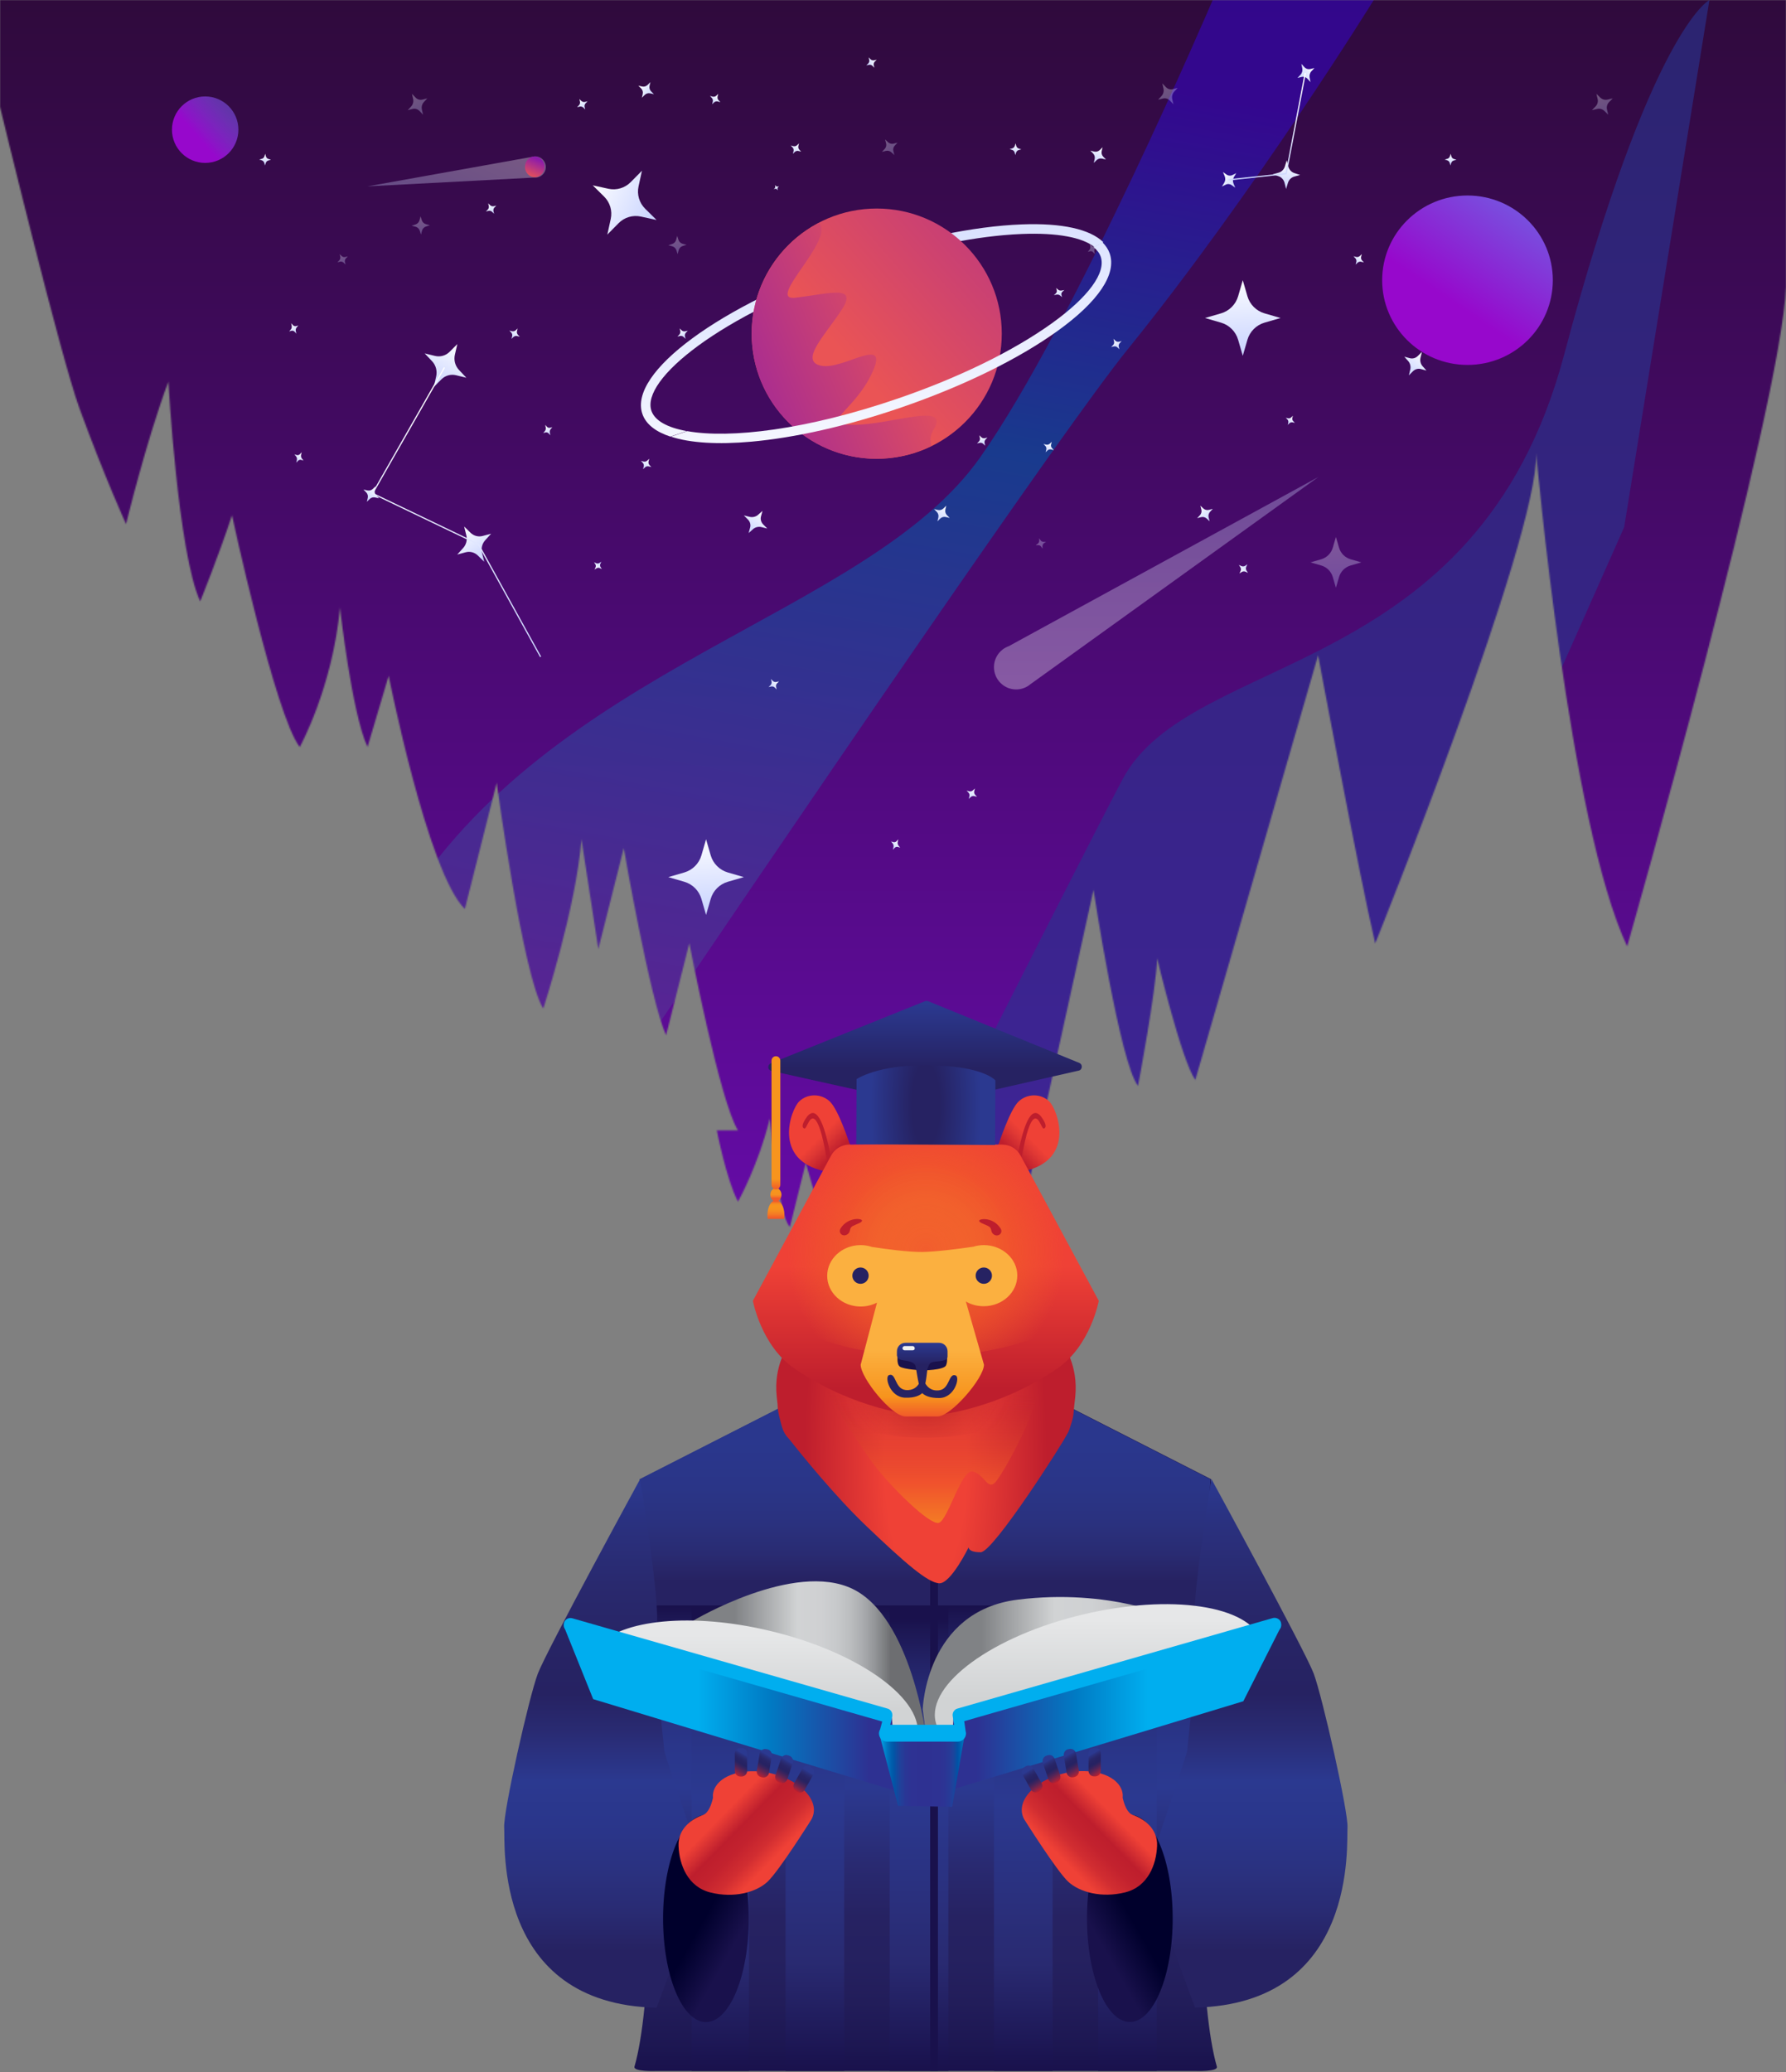 <svg width="1371" height="1590" viewBox="0 0 1371 1590" fill="none" xmlns="http://www.w3.org/2000/svg">
<rect x="0" y="0" width="1371" height="1590" fill="#808080" stroke="none"/>
<mask id="mask0" mask-type="alpha" maskUnits="userSpaceOnUse" x="0" y="0" width="1371" height="1368">
<path fill-rule="evenodd" clip-rule="evenodd" d="M1370.94 1368H1371V0H0V82C0.113 82.467 46.356 273.488 60.989 313.299C80.864 367.507 96.764 402.128 96.764 402.128C96.764 402.128 112.21 338.353 129.246 292.799C129.246 292.799 136.514 423.88 153.664 461.462C153.664 461.462 167.52 427.297 178.082 395.409C178.082 395.409 211.359 549.266 230.098 573.182C230.098 573.182 255.311 527.628 260.99 466.131C260.99 466.131 269.962 546.989 282.115 573.182L298.356 518.518C298.356 518.518 328.452 670.097 356.845 697.43L381.264 600.628C381.264 600.628 401.593 749.93 417.039 773.846C417.039 773.846 442.252 696.405 446.341 643.904L459.288 728.178L478.823 650.737C478.823 650.737 499.152 768.038 511.304 794.345L529.135 723.737C529.135 723.737 552.645 845.593 566.501 867.345H550.26C550.26 867.345 557.528 904.926 566.501 922.009C566.501 922.009 581.947 894.677 590.919 858.234C590.919 858.234 597.392 933.397 606.365 941.369L618.517 892.399L647.819 992.617L655.996 947.063L677.121 1010.84C677.121 1010.84 686.093 985.784 698.245 937.953C698.245 937.953 708.807 977.812 716.076 985.784C716.076 985.784 731.522 960.729 733.907 940.23L719.256 949.341C719.256 949.341 741.176 910.621 741.971 878.733C741.971 878.733 749.239 923.148 763.095 937.953L780.131 869.622L790.693 903.787L839.416 682.738C839.416 682.738 859.746 816.097 873.601 833.179C873.601 833.179 887.457 760.294 888.252 735.239C888.252 735.239 906.992 813.819 917.554 828.624L1011.82 502.802C1011.82 502.802 1043.51 672.603 1055.66 723.851C1055.66 723.851 1180.82 413.972 1179.23 347.805C1179.23 347.805 1204.44 631.491 1249.07 726.128C1249.07 726.128 1367.78 311.118 1370.94 220.031V1368ZM1370.94 220.031V213.422C1371.02 215.383 1371.02 217.591 1370.94 220.031Z" fill="white"/>
</mask>
<g mask="url(#mask0)">
<path d="M1372 1368H0V1083V520.6V0H1372V1368Z" fill="url(#paint0_linear)"/>
<path opacity="0.63" d="M752.332 351.048C665.699 473.559 422.63 509.969 307.578 699.725C192.526 889.481 0.2 1247.64 0.2 1247.64V1470.61L89.494 1404.19C89.494 1404.19 767.787 389 865.667 268.03C963.547 147.061 1054.56 0 1054.56 0H930.92C930.92 0 824.454 249.055 752.332 351.048Z" fill="url(#paint1_linear)"/>
<path opacity="0.63" d="M1246.78 404.467C1246.78 404.467 1117.15 696.825 1061.96 817.726C1006.77 938.626 950.301 881.473 901.53 1006.77C852.76 1132.07 856.61 1257.36 773.186 1435.42C689.763 1613.47 445.909 1525.54 445.909 1525.54C445.909 1525.54 421.523 1450.8 426.657 1450.8C431.791 1450.8 809.123 696.825 861.744 597.907C914.365 498.989 1133.83 523.169 1200.57 272.575C1267.31 21.982 1312.23 0 1312.23 0L1246.78 404.467Z" fill="#2A348F"/>
</g>
<path opacity="0.32" d="M1012 366L774.391 495.786C767.766 498.125 763 504.455 763 511.9C763 521.34 770.63 529 780.033 529C784.222 529 788.048 527.477 791.018 524.966L1012 366Z" fill="url(#paint2_linear)"/>
<path d="M951.443 440L953.171 438.892C954.057 438.316 955.187 438.25 956.139 438.693L958 439.557L956.892 437.829C956.316 436.943 956.25 435.813 956.693 434.861L957.557 433L955.829 434.108C954.943 434.684 953.813 434.75 952.861 434.307L951 433.443L952.108 435.171C952.684 436.057 952.75 437.187 952.307 438.139L951.443 440Z" fill="url(#paint3_linear)"/>
<path d="M456.38 437L457.861 436.051C458.62 435.557 459.589 435.5 460.405 435.88L462 436.62L461.051 435.139C460.557 434.38 460.5 433.411 460.88 432.595L461.62 431L460.139 431.949C459.38 432.443 458.411 432.5 457.595 432.12L456 431.38L456.949 432.861C457.443 433.62 457.5 434.589 457.12 435.405L456.38 437Z" fill="url(#paint4_linear)"/>
<path opacity="0.32" d="M795 418.3L796.86 418.24C797.82 418.22 798.72 418.68 799.26 419.46L800.3 421L800.24 419.14C800.22 418.18 800.68 417.28 801.46 416.74L803 415.7L801.14 415.76C800.18 415.78 799.28 415.32 798.74 414.54L797.7 413L797.76 414.86C797.78 415.82 797.32 416.72 796.54 417.26L795 418.3Z" fill="url(#paint5_linear)"/>
<path d="M954 215L957.569 227.301C959.418 233.632 964.368 238.582 970.699 240.431L983 244L970.699 247.569C964.368 249.418 959.418 254.368 957.569 260.699L954 273L950.431 260.699C948.582 254.368 943.632 249.418 937.301 247.569L925 244L937.301 240.431C943.632 238.582 948.582 233.632 950.431 227.301L954 215Z" fill="url(#paint6_linear)"/>
<path d="M542 644L545.569 656.301C547.418 662.632 552.368 667.582 558.699 669.431L571 673L558.699 676.569C552.368 678.418 547.418 683.368 545.569 689.699L542 702L538.431 689.699C536.582 683.368 531.632 678.418 525.301 676.569L513 673L525.301 669.431C531.632 667.582 536.582 662.632 538.431 656.301L542 644Z" fill="url(#paint7_linear)"/>
<path opacity="0.32" d="M1025.5 412L1027.91 420.268C1029.15 424.52 1032.48 427.849 1036.73 429.095L1045 431.5L1036.73 433.905C1032.48 435.151 1029.15 438.48 1027.91 442.732L1025.5 451L1023.09 442.732C1021.85 438.48 1018.52 435.151 1014.27 433.905L1006 431.5L1014.27 429.095C1018.52 427.849 1021.85 424.52 1023.09 420.268L1025.5 412Z" fill="url(#paint8_linear)"/>
<path d="M921.438 388L923.686 390.099C924.852 391.18 926.484 391.604 928.011 391.201L931 390.438L928.901 392.686C927.82 393.852 927.396 395.484 927.799 397.011L928.562 400L926.314 397.901C925.148 396.82 923.516 396.396 921.989 396.799L919 397.562L921.099 395.315C922.18 394.148 922.604 392.516 922.201 390.989L921.438 388Z" fill="url(#paint9_linear)"/>
<path d="M992.456 319L992.065 320.717C991.87 321.609 992.13 322.543 992.761 323.196L994 324.457L992.283 324.065C991.391 323.87 990.457 324.13 989.804 324.761L988.544 326L988.935 324.283C989.13 323.391 988.87 322.457 988.239 321.804L987 320.543L988.717 320.935C989.609 321.13 990.543 320.87 991.196 320.239L992.456 319Z" fill="url(#paint10_linear)"/>
<path d="M726.399 388L725.706 390.958C725.35 392.49 725.79 394.084 726.881 395.217L729 397.399L726.042 396.706C724.511 396.35 722.916 396.79 721.783 397.881L719.601 400L720.294 397.042C720.65 395.51 720.21 393.916 719.119 392.783L717 390.601L719.958 391.294C721.489 391.65 723.084 391.21 724.217 390.119L726.399 388Z" fill="url(#paint11_linear)"/>
<path d="M351.059 264L349.193 272.153C348.228 276.348 349.402 280.759 352.338 283.852L358 289.842L350.094 287.917C346.026 286.923 341.748 288.134 338.75 291.161L332.941 297L334.807 288.847C335.772 284.652 334.598 280.241 331.662 277.148L326 271.158L333.906 273.083C337.974 274.077 342.252 272.866 345.25 269.839L351.059 264Z" fill="url(#paint12_linear)"/>
<path d="M288.399 373L287.706 375.958C287.35 377.49 287.79 379.084 288.881 380.217L291 382.399L288.042 381.706C286.511 381.35 284.916 381.79 283.783 382.881L281.601 385L282.294 382.042C282.65 380.511 282.21 378.916 281.119 377.783L279 375.601L281.958 376.294C283.489 376.65 285.084 376.21 286.217 375.119L288.399 373Z" fill="url(#paint13_linear)"/>
<path d="M490 65.74L492.948 66.384C494.464 66.716 496.041 66.239 497.142 65.138L499.26 63L498.616 65.948C498.284 67.464 498.761 69.041 499.862 70.142L502 72.26L499.052 71.616C497.536 71.284 495.959 71.761 494.858 72.862L492.74 75L493.384 72.052C493.716 70.536 493.239 68.959 492.138 67.858L490 65.74Z" fill="url(#paint14_linear)"/>
<path d="M455 142.207L467.024 144.831C473.219 146.186 479.672 144.272 484.146 139.755L492.793 131L490.169 143.024C488.814 149.219 490.728 155.672 495.245 160.146L504 168.793L491.976 166.169C485.781 164.814 479.328 166.728 474.854 171.245L466.207 180L468.831 167.976C470.186 161.781 468.272 155.328 463.755 150.854L455 142.207Z" fill="url(#paint15_linear)"/>
<path opacity="0.32" d="M322.829 166L323.768 168.945C324.259 170.46 325.476 171.634 327.012 172.04L330 172.829L327.055 173.768C325.54 174.259 324.366 175.476 323.96 177.012L323.171 180L322.232 177.055C321.741 175.54 320.524 174.366 318.988 173.96L316 173.171L318.945 172.232C320.46 171.741 321.634 170.524 322.04 168.988L322.829 166Z" fill="url(#paint16_linear)"/>
<path opacity="0.32" d="M519.829 181L520.768 183.945C521.259 185.46 522.476 186.634 524.012 187.04L527 187.829L524.055 188.768C522.54 189.259 521.366 190.476 520.96 192.012L520.171 195L519.232 192.055C518.741 190.54 517.524 189.366 515.988 188.96L513 188.171L515.945 187.232C517.46 186.741 518.634 185.524 519.04 183.988L519.829 181Z" fill="url(#paint17_linear)"/>
<path d="M846.399 113L845.706 115.958C845.35 117.49 845.79 119.084 846.881 120.217L849 122.399L846.042 121.706C844.51 121.35 842.916 121.79 841.783 122.881L839.601 125L840.294 122.042C840.65 120.51 840.21 118.916 839.119 117.783L837 115.601L839.958 116.294C841.49 116.65 843.084 116.21 844.217 115.119L846.399 113Z" fill="url(#paint18_linear)"/>
<path d="M356.3 404L361.163 408.748C363.678 411.187 367.211 412.137 370.536 411.23L377 409.504L372.428 414.554C370.079 417.165 369.165 420.835 370.038 424.288L371.7 431L366.837 426.252C364.322 423.813 360.789 422.863 357.464 423.77L351 425.496L355.572 420.446C357.921 417.835 358.835 414.165 357.962 410.712L356.3 404Z" fill="url(#paint19_linear)"/>
<path opacity="0.32" d="M679.438 107L681.686 109.099C682.852 110.18 684.484 110.604 686.011 110.201L689 109.438L686.901 111.686C685.82 112.852 685.396 114.484 685.799 116.011L686.562 119L684.314 116.901C683.148 115.82 681.516 115.396 679.989 115.799L677 116.562L679.099 114.314C680.18 113.148 680.604 111.516 680.201 109.989L679.438 107Z" fill="url(#paint20_linear)"/>
<path d="M397.369 252L395.87 253.41C395.099 254.138 394.019 254.402 392.983 254.138L391 253.631L392.41 255.129C393.138 255.901 393.402 256.981 393.138 258.017L392.631 260L394.13 258.59C394.901 257.862 395.981 257.598 397.017 257.862L399 258.369L397.59 256.871C396.862 256.099 396.598 255.019 396.862 253.983L397.369 252Z" fill="url(#paint21_linear)"/>
<path d="M521.744 252L522.202 253.962C522.441 254.986 522.136 256.054 521.417 256.796L520 258.256L521.962 257.798C522.986 257.559 524.055 257.864 524.796 258.583L526.256 260L525.798 258.038C525.559 257.014 525.864 255.946 526.583 255.204L528 253.744L526.038 254.202C525.014 254.441 523.945 254.136 523.204 253.417L521.744 252Z" fill="url(#paint22_linear)"/>
<path d="M418.526 326L418.926 327.962C419.136 328.986 418.869 330.055 418.24 330.796L417 332.256L418.717 331.798C419.613 331.559 420.548 331.864 421.196 332.583L422.474 334L422.074 332.038C421.864 331.014 422.131 329.945 422.76 329.204L424 327.744L422.283 328.202C421.387 328.441 420.452 328.136 419.804 327.417L418.526 326Z" fill="url(#paint23_linear)"/>
<path d="M613.369 110L611.871 111.41C611.099 112.138 610.019 112.402 608.984 112.138L607 111.631L608.41 113.129C609.138 113.901 609.402 114.981 609.138 116.017L608.631 118L610.13 116.59C610.901 115.862 611.981 115.598 613.017 115.862L615 116.369L613.59 114.871C612.862 114.099 612.598 113.019 612.862 111.983L613.369 110Z" fill="url(#paint24_linear)"/>
<path d="M807.369 339L805.871 340.41C805.099 341.138 804.019 341.402 802.984 341.138L801 340.631L802.41 342.129C803.138 342.901 803.402 343.981 803.138 345.016L802.631 347L804.13 345.59C804.901 344.862 805.981 344.598 807.017 344.862L809 345.369L807.59 343.87C806.862 343.099 806.598 342.019 806.862 340.983L807.369 339Z" fill="url(#paint25_linear)"/>
<path opacity="0.32" d="M836.526 187L836.926 188.962C837.136 189.986 836.869 191.054 836.24 191.796L835 193.256L836.717 192.798C837.613 192.559 838.548 192.864 839.196 193.583L840.474 195L840.074 193.038C839.864 192.014 840.131 190.946 840.76 190.204L842 188.744L840.283 189.202C839.387 189.441 838.452 189.136 837.804 188.417L836.526 187Z" fill="url(#paint26_linear)"/>
<path d="M938.795 132L940.112 135.171C940.802 136.814 940.656 138.707 939.757 140.213L938 143.133L940.907 141.696C942.412 140.943 944.148 141.103 945.529 142.084L948.205 144L946.888 140.829C946.198 139.186 946.344 137.293 947.243 135.787L949 132.867L946.093 134.304C944.588 135.057 942.852 134.897 941.471 133.916L938.795 132Z" fill="url(#paint27_linear)"/>
<path d="M810.744 221L811.202 222.717C811.441 223.613 811.136 224.548 810.417 225.196L809 226.474L810.962 226.074C811.986 225.864 813.054 226.131 813.796 226.76L815.256 228L814.798 226.283C814.559 225.387 814.864 224.452 815.583 223.804L817 222.526L815.038 222.926C814.014 223.136 812.946 222.869 812.204 222.24L810.744 221Z" fill="url(#paint28_linear)"/>
<path opacity="0.32" d="M892.247 64L893.127 67.955C893.588 69.989 893.022 72.134 891.661 73.631L889 76.536L892.708 75.598C894.614 75.106 896.626 75.71 898.029 77.162L900.753 80L899.873 76.045C899.412 74.011 899.978 71.866 901.339 70.369L904 67.464L900.292 68.402C898.385 68.894 896.374 68.29 894.971 66.838L892.247 64Z" fill="url(#paint29_linear)"/>
<path d="M673 45.821L671.027 46.255C670.008 46.472 668.946 46.168 668.23 45.431L666.821 44L667.255 45.973C667.471 46.992 667.168 48.054 666.431 48.77L665 50.179L666.973 49.745C667.992 49.529 669.054 49.832 669.77 50.569L671.179 52L670.745 50.027C670.528 49.008 670.832 47.946 671.569 47.23L673 45.821Z" fill="url(#paint30_linear)"/>
<path d="M598 522.821L596.027 523.255C595.008 523.472 593.946 523.168 593.23 522.431L591.821 521L592.255 522.973C592.471 523.992 592.168 525.054 591.431 525.77L590 527.179L591.973 526.745C592.992 526.528 594.054 526.832 594.77 527.569L596.179 529L595.745 527.027C595.528 526.008 595.832 524.946 596.569 524.23L598 522.821Z" fill="url(#paint31_linear)"/>
<path d="M779.596 110L778.998 111.903C778.698 112.886 777.907 113.634 776.924 113.891L775 114.404L776.903 115.002C777.886 115.302 778.634 116.093 778.891 117.076L779.404 119L780.002 117.097C780.302 116.114 781.093 115.366 782.076 115.109L784 114.596L782.097 113.998C781.114 113.698 780.366 112.907 780.109 111.924L779.596 110Z" fill="url(#paint32_linear)"/>
<path d="M444.744 76L445.202 77.962C445.441 78.986 445.136 80.055 444.417 80.796L443 82.256L444.962 81.798C445.986 81.559 447.055 81.864 447.796 82.583L449.256 84L448.798 82.038C448.559 81.014 448.864 79.945 449.583 79.204L451 77.744L449.038 78.202C448.014 78.441 446.945 78.136 446.204 77.417L444.744 76Z" fill="url(#paint33_linear)"/>
<path d="M585.319 392L581.953 394.989C580.224 396.515 577.778 397.108 575.466 396.557L571 395.476L574.165 398.656C575.78 400.288 576.409 402.598 575.825 404.782L574.681 409L578.047 406.011C579.776 404.485 582.222 403.891 584.534 404.443L589 405.524L585.835 402.344C584.219 400.712 583.591 398.401 584.175 396.218L585.319 392Z" fill="url(#paint34_linear)"/>
<path d="M551.369 72L549.871 73.41C549.099 74.138 548.019 74.402 546.984 74.138L545 73.631L546.41 75.129C547.138 75.901 547.402 76.981 547.138 78.016L546.631 80L548.129 78.59C548.901 77.862 549.981 77.598 551.016 77.862L553 78.369L551.59 76.871C550.862 76.099 550.598 75.019 550.862 73.984L551.369 72Z" fill="url(#paint35_linear)"/>
<path d="M498.369 352L496.871 353.41C496.099 354.138 495.019 354.402 493.984 354.138L492 353.631L493.41 355.129C494.138 355.901 494.402 356.981 494.138 358.017L493.631 360L495.129 358.59C495.901 357.862 496.981 357.598 498.016 357.862L500 358.369L498.59 356.87C497.862 356.099 497.598 355.019 497.862 353.983L498.369 352Z" fill="url(#paint36_linear)"/>
<path d="M748.369 605L746.871 606.41C746.099 607.138 745.019 607.402 743.984 607.138L742 606.631L743.41 608.129C744.138 608.901 744.402 609.981 744.138 611.017L743.631 613L745.129 611.59C745.901 610.862 746.981 610.598 748.016 610.862L750 611.369L748.59 609.87C747.862 609.099 747.598 608.019 747.862 606.983L748.369 605Z" fill="url(#paint37_linear)"/>
<path d="M594.889 142L595.121 142.986C595.237 143.488 595.082 144.029 594.715 144.396L594 145.111L594.986 144.879C595.488 144.763 596.029 144.918 596.396 145.285L597.111 146L596.879 145.014C596.763 144.512 596.918 143.971 597.285 143.604L598 142.889L597.014 143.121C596.512 143.237 595.971 143.082 595.604 142.715L594.889 142Z" fill="url(#paint38_linear)"/>
<path d="M854.744 260L855.202 261.962C855.441 262.986 855.136 264.054 854.417 264.796L853 266.256L854.962 265.798C855.986 265.559 857.054 265.864 857.796 266.583L859.256 268L858.798 266.038C858.559 265.014 858.864 263.945 859.583 263.204L861 261.744L859.038 262.202C858.014 262.441 856.946 262.136 856.204 261.417L854.744 260Z" fill="url(#paint39_linear)"/>
<path d="M751.744 334L752.202 335.962C752.441 336.986 752.136 338.055 751.417 338.796L750 340.256L751.962 339.798C752.986 339.559 754.055 339.864 754.796 340.583L756.256 342L755.798 340.038C755.559 339.014 755.864 337.945 756.583 337.204L758 335.744L756.038 336.202C755.014 336.441 753.945 336.136 753.204 335.417L751.744 334Z" fill="url(#paint40_linear)"/>
<path d="M1045.37 195L1043.87 196.41C1043.1 197.138 1042.02 197.402 1040.98 197.138L1039 196.631L1040.41 198.13C1041.14 198.901 1041.4 199.981 1041.14 201.017L1040.63 203L1042.13 201.59C1042.9 200.862 1043.98 200.598 1045.02 200.862L1047 201.369L1045.59 199.871C1044.86 199.099 1044.6 198.019 1044.86 196.983L1045.37 195Z" fill="url(#paint41_linear)"/>
<path d="M689.573 644L688.262 645.41C687.587 646.138 686.642 646.402 685.736 646.138L684 645.631L685.234 647.129C685.871 647.901 686.102 648.981 685.87 650.016L685.427 652L686.738 650.59C687.413 649.862 688.358 649.598 689.264 649.862L691 650.369L689.766 648.87C689.129 648.099 688.898 647.019 689.129 645.983L689.573 644Z" fill="url(#paint42_linear)"/>
<path opacity="0.32" d="M1169.74 195L1170.2 196.962C1170.44 197.986 1170.14 199.054 1169.42 199.796L1168 201.256L1169.96 200.798C1170.99 200.559 1172.05 200.864 1172.8 201.583L1174.26 203L1173.8 201.038C1173.56 200.014 1173.86 198.946 1174.58 198.204L1176 196.744L1174.04 197.202C1173.01 197.441 1171.95 197.136 1171.2 196.417L1169.74 195Z" fill="url(#paint43_linear)"/>
<path d="M1094.56 181L1095.78 186.18C1096.41 188.845 1095.63 191.661 1093.72 193.617L1090 197.443L1095.18 196.218C1097.85 195.595 1100.66 196.368 1102.62 198.281L1106.44 202L1105.22 196.82C1104.59 194.155 1105.37 191.339 1107.28 189.383L1111 185.557L1105.82 186.782C1103.15 187.405 1100.34 186.632 1098.38 184.719L1094.56 181Z" fill="url(#paint44_linear)"/>
<path d="M1132.74 248L1133.2 249.962C1133.44 250.986 1133.14 252.054 1132.42 252.796L1131 254.256L1132.96 253.798C1133.99 253.559 1135.05 253.864 1135.8 254.583L1137.26 256L1136.8 254.038C1136.56 253.014 1136.86 251.946 1137.58 251.204L1139 249.744L1137.04 250.202C1136.01 250.441 1134.95 250.136 1134.2 249.417L1132.74 248Z" fill="url(#paint45_linear)"/>
<path opacity="0.32" d="M1225.46 72L1226.4 75.955C1226.89 77.989 1226.29 80.134 1224.84 81.631L1222 84.536L1225.96 83.598C1227.99 83.106 1230.13 83.71 1231.63 85.162L1234.54 88L1233.6 84.045C1233.11 82.011 1233.71 79.866 1235.16 78.369L1238 75.464L1234.04 76.402C1232.01 76.894 1229.87 76.29 1228.37 74.838L1225.46 72Z" fill="url(#paint46_linear)"/>
<path d="M1009 52.207L1005.82 52.959C1004.17 53.335 1002.47 52.804 1001.28 51.499L998.978 49L999.676 52.428C1000.03 54.197 999.532 56.033 998.321 57.316L996 59.793L999.183 59.041C1000.83 58.665 1002.53 59.196 1003.72 60.501L1006.02 63L1005.32 59.572C1004.97 57.803 1005.47 55.967 1006.68 54.684L1009 52.207Z" fill="url(#paint47_linear)"/>
<path d="M1113.6 118L1113 119.903C1112.7 120.886 1111.91 121.634 1110.92 121.891L1109 122.404L1110.9 123.002C1111.89 123.302 1112.63 124.093 1112.89 125.076L1113.4 127L1114 125.097C1114.3 124.114 1115.09 123.366 1116.08 123.109L1118 122.596L1116.1 121.998C1115.11 121.698 1114.37 120.907 1114.11 119.924L1113.6 118Z" fill="url(#paint48_linear)"/>
<path d="M987.743 123L986.347 127.63C985.628 130.023 983.788 131.862 981.483 132.505L977 133.745L981.42 135.207C983.704 135.961 985.459 137.888 986.073 140.303L987.257 145L988.653 140.37C989.372 137.977 991.211 136.138 993.517 135.495L998 134.255L993.58 132.793C991.296 132.039 989.541 130.112 988.927 127.697L987.743 123Z" fill="url(#paint49_linear)"/>
<path d="M1091.52 270L1088.34 273.165C1086.71 274.781 1084.4 275.409 1082.22 274.825L1078 273.681L1080.99 277.047C1082.51 278.776 1083.11 281.222 1082.56 283.534L1081.48 288L1084.66 284.835C1086.29 283.219 1088.6 282.591 1090.78 283.175L1095 284.319L1092.01 280.953C1090.48 279.224 1089.89 276.778 1090.44 274.466L1091.52 270Z" fill="url(#paint50_linear)"/>
<path d="M231.573 347L230.262 348.41C229.587 349.138 228.642 349.402 227.736 349.138L226 348.631L227.234 350.129C227.871 350.901 228.102 351.981 227.871 353.016L227.427 355L228.738 353.59C229.413 352.862 230.358 352.598 231.264 352.862L233 353.369L231.766 351.87C231.129 351.099 230.898 350.019 231.129 348.983L231.573 347Z" fill="url(#paint51_linear)"/>
<path opacity="0.32" d="M260.744 195L261.202 196.962C261.441 197.986 261.136 199.054 260.417 199.796L259 201.256L260.962 200.798C261.986 200.559 263.054 200.864 263.796 201.583L265.256 203L264.798 201.038C264.559 200.014 264.864 198.946 265.583 198.204L267 196.744L265.038 197.202C264.014 197.441 262.946 197.136 262.204 196.417L260.744 195Z" fill="url(#paint52_linear)"/>
<path d="M374.744 156L375.202 157.962C375.441 158.986 375.136 160.055 374.417 160.796L373 162.256L374.962 161.798C375.986 161.559 377.054 161.864 377.796 162.583L379.256 164L378.798 162.038C378.559 161.014 378.864 159.946 379.583 159.204L381 157.744L379.038 158.202C378.014 158.441 376.946 158.136 376.204 157.417L374.744 156Z" fill="url(#paint53_linear)"/>
<path d="M223.526 248L223.926 249.962C224.136 250.986 223.869 252.054 223.24 252.796L222 254.256L223.717 253.798C224.613 253.559 225.548 253.864 226.196 254.583L227.474 256L227.074 254.038C226.864 253.014 227.131 251.946 227.76 251.204L229 249.744L227.283 250.202C226.387 250.441 225.452 250.136 224.804 249.417L223.526 248Z" fill="url(#paint54_linear)"/>
<path opacity="0.32" d="M316.247 72L317.127 75.955C317.588 77.989 317.022 80.134 315.661 81.631L313 84.536L316.708 83.598C318.615 83.106 320.626 83.71 322.029 85.162L324.753 88L323.873 84.045C323.412 82.011 323.978 79.866 325.339 78.369L328 75.464L324.292 76.402C322.385 76.894 320.374 76.29 318.971 74.838L316.247 72Z" fill="url(#paint55_linear)"/>
<path d="M203.596 118L202.998 119.903C202.698 120.886 201.907 121.634 200.924 121.891L199 122.404L200.903 123.002C201.886 123.302 202.634 124.093 202.891 125.076L203.404 127L204.002 125.097C204.302 124.114 205.093 123.366 206.076 123.109L208 122.596L206.097 121.998C205.114 121.698 204.366 120.907 204.109 119.924L203.596 118Z" fill="url(#paint56_linear)"/>
<path d="M1126.5 280C1162.67 280 1192 250.899 1192 215C1192 179.102 1162.67 150 1126.5 150C1090.33 150 1061 179.102 1061 215C1061 250.899 1090.33 280 1126.5 280Z" fill="url(#paint57_linear)"/>
<path d="M500.068 315.227C491.862 291.303 552.473 241.892 655.826 206.498C696.555 192.546 736.576 183.472 770.256 180.455C775.227 180.006 780.047 179.706 784.718 179.513C811.563 178.486 830.931 182.124 840.187 189.592C842.458 188.351 844.729 187.132 847 185.89C836.78 175.833 815.184 170.997 784.439 172.174C747.375 173.564 700.84 183.301 653.427 199.543C552.644 234.06 482.242 285.932 493.105 317.602C495.826 325.499 503.324 331.298 514.594 335C518.793 333.588 522.992 332.197 527.17 330.763C512.151 328.067 502.66 322.738 500.068 315.227Z" fill="url(#paint58_linear)"/>
<path d="M673 352C726.019 352 769 309.019 769 256C769 202.981 726.019 160 673 160C619.981 160 577 202.981 577 256C577 309.019 619.981 352 673 352Z" fill="url(#paint59_linear)"/>
<path d="M655.421 325.962C626.581 325.962 655.314 316.435 669.424 286.205C683.556 255.974 647.361 284.192 630.322 280.617C613.283 277.041 633.294 257.323 646.014 237.84C658.756 218.358 637.976 225.08 610.654 228.442C586.901 231.353 641.482 183.567 628.676 171C595.218 188.385 573.817 224.759 577.388 264.667C582.091 317.398 628.612 356.342 681.29 351.611C693.39 350.519 704.764 347.2 715.047 342.126C713.892 338.401 713.828 334.333 716.565 329.88C730.076 307.764 684.261 325.962 655.421 325.962Z" fill="url(#paint60_linear)"/>
<path d="M846.336 186C844.072 187.241 841.808 188.46 839.544 189.701C842.15 191.819 844.008 194.214 844.947 196.931C849.155 209.253 835.572 227.821 807.658 247.907C778.185 269.107 736.303 289.621 689.702 305.622C619.052 329.902 560.192 336.661 527.537 330.8C523.372 332.255 519.186 333.624 515 335.036C529.801 339.913 551.115 341.196 576.786 338.886C609.698 335.934 649.721 327.121 692.073 312.553C739.336 296.317 781.901 275.481 811.929 253.854C843.111 231.414 857.292 210.344 851.867 194.535C850.778 191.369 848.899 188.524 846.336 186Z" fill="url(#paint61_linear)"/>
<path d="M157.5 125C171.583 125 183 113.583 183 99.5C183 85.417 171.583 74 157.5 74C143.417 74 132 85.417 132 99.5C132 113.583 143.417 125 157.5 125Z" fill="url(#paint62_linear)"/>
<path opacity="0.32" d="M282 143L410.058 136.247C413.36 136.615 416.684 134.883 418.207 131.658C420.136 127.589 418.421 122.741 414.411 120.793C412.61 119.927 410.68 119.797 408.9 120.273L282 143Z" fill="url(#paint63_linear)"/>
<path d="M410.5 136C414.642 136 418 132.418 418 128C418 123.582 414.642 120 410.5 120C406.358 120 403 123.582 403 128C403 132.418 406.358 136 410.5 136Z" fill="url(#paint64_linear)"/>
<path d="M341.185 282L286 378.608L367.216 417.585L415 504" stroke="url(#paint65_linear)" stroke-width="0.941" stroke-miterlimit="10"/>
<path d="M1002 56L987.261 133.249L943 138" stroke="url(#paint66_linear)" stroke-width="0.941" stroke-miterlimit="10"/>
<path d="M934.092 1585.65C908.143 1495.27 929.705 1134.99 929.705 1134.99L720.481 1028.43V1018.4L710.577 1023.42L700.674 1018.4V1028.43L491.45 1134.99C491.45 1134.99 513.012 1495.27 487.062 1585.65C485.809 1589.79 503.86 1589.04 503.86 1589.04H700.549H720.355H917.044C917.294 1589.04 935.346 1589.79 934.092 1585.65Z" fill="url(#paint67_linear)"/>
<path d="M575 1215H531V1589H575V1215Z" fill="url(#paint68_linear)"/>
<path d="M648 1215H603V1589H648V1215Z" fill="url(#paint69_linear)"/>
<path d="M728 1215H683V1589H728V1215Z" fill="url(#paint70_linear)"/>
<path d="M808 1219H763V1589H808V1219Z" fill="url(#paint71_linear)"/>
<path d="M888 1215H843V1589H888V1215Z" fill="url(#paint72_linear)"/>
<path d="M924.565 1231.77C926.821 1175.1 929.203 1134.99 929.203 1134.99L719.979 1028.43V1018.4L710.076 1023.42L700.172 1018.4V1028.43L490.948 1134.99C490.948 1134.99 493.33 1174.98 495.587 1231.77H924.565Z" fill="url(#paint73_linear)"/>
<path d="M720 1203H714V1589H720V1203Z" fill="#19114C"/>
<path d="M825.406 1071.68C827.914 1047.49 816.255 1032.07 816.255 1032.07L739.285 1035.95L725.746 1059.4C715.09 1058.39 704.435 1057.39 694.406 1056.64L682.372 1035.95L605.401 1032.07C605.401 1032.07 593.618 1047.36 596.25 1071.68C596.501 1073.69 596.626 1075.57 596.877 1077.32C596.877 1080.83 597.504 1084.97 599.008 1090.11C600.888 1098.26 602.643 1100.14 602.643 1100.14C603.396 1101.52 604.649 1103.02 606.279 1104.78C615.555 1116.56 641.379 1148.4 665.072 1170.97C694.657 1199.17 711.956 1214.22 720.857 1214.84C729.757 1215.47 743.547 1187.26 743.547 1187.26C743.547 1187.26 743.171 1191.02 752.824 1191.02C762.476 1191.02 816.757 1106.03 819.264 1100.14C819.264 1100.14 820.517 1098.76 822.022 1093.24C823.024 1090.24 824.027 1086.73 824.153 1083.47C824.403 1080.21 824.905 1076.32 825.406 1071.68Z" fill="url(#paint74_radial)"/>
<path d="M625.333 1052.63C625.333 1052.63 656.923 1105.53 670.713 1123.58C684.502 1141.63 713.586 1170.21 720.606 1168.46C727.626 1166.7 738.031 1126.59 746.931 1129.1C755.832 1131.6 758.088 1143.39 763.855 1137.5C769.621 1131.6 794.944 1085.6 796.448 1067.8C797.952 1050.12 797.952 1034.58 797.952 1034.58L625.333 1052.63Z" fill="url(#paint75_linear)"/>
<path opacity="0.38" d="M710.076 1103.15C765.947 1103.15 811.24 1080.02 811.24 1051.5C811.24 1022.98 765.947 999.852 710.076 999.852C654.204 999.852 608.911 1022.98 608.911 1051.5C608.911 1080.02 654.204 1103.15 710.076 1103.15Z" fill="url(#paint76_radial)"/>
<path d="M652.035 877.125C652.035 877.125 643.636 851.426 636.992 845.158C630.348 838.891 619.817 838.891 613.424 845.158C607.031 851.426 592.865 889.912 632.729 898.561C672.594 907.211 652.035 877.125 652.035 877.125Z" fill="url(#paint77_linear)"/>
<path d="M637.744 887.655C633.858 866.595 627.84 846.788 619.692 856.566C614.302 863.837 616.307 865.467 617.31 865.843C618.313 866.219 618.94 864.339 620.444 861.581C621.949 858.823 627.464 848.167 634.359 887.655C635.362 892.294 636.741 891.416 636.741 891.416C636.741 891.416 638.371 890.664 637.744 887.655Z" fill="#BE1E2D"/>
<path d="M766.864 877.125C766.864 877.125 775.263 851.426 781.907 845.158C788.551 838.891 799.081 838.891 805.474 845.158C811.867 851.426 826.033 889.912 786.169 898.561C746.305 907.211 766.864 877.125 766.864 877.125Z" fill="url(#paint78_linear)"/>
<path d="M781.029 887.655C784.915 866.595 790.933 846.788 799.081 856.566C804.471 863.837 802.466 865.467 801.463 865.843C800.46 866.219 799.833 864.339 798.329 861.581C796.824 858.823 791.309 848.167 784.414 887.655C783.411 892.294 782.032 891.416 782.032 891.416C782.032 891.416 780.402 890.664 781.029 887.655Z" fill="#BE1E2D"/>
<path d="M783.411 886.652C780.653 881.512 775.388 878.253 769.496 878.253L711.58 877.752H710.703H709.825L651.91 878.253C646.143 878.253 640.753 881.512 637.995 886.652L577.948 998.096C577.948 998.096 584.216 1032.57 609.914 1050.12C655.796 1081.46 700.674 1085.97 709.825 1086.6V1086.73C709.825 1086.73 710.076 1086.73 710.703 1086.73C711.204 1086.73 711.58 1086.73 711.58 1086.73V1086.6C720.732 1085.97 765.61 1081.46 811.491 1050.12C837.19 1032.57 843.458 998.096 843.458 998.096L783.411 886.652Z" fill="url(#paint79_linear)"/>
<path opacity="0.68" d="M769.496 878.253L711.581 877.752H710.703H709.826L651.91 878.253C646.143 878.253 640.753 881.512 637.995 886.652L578.199 997.72C605.151 1023.42 654.542 1040.59 710.954 1040.59C767.115 1040.59 816.255 1023.54 843.333 998.096L783.286 886.652C780.653 881.512 775.263 878.378 769.496 878.253Z" fill="url(#paint80_radial)"/>
<path d="M755.206 955.349C752.322 955.349 749.564 955.85 747.057 956.602C736.652 958.107 718.726 960.489 707.945 960.614C697.29 960.739 679.614 958.357 669.209 956.728C666.577 955.85 663.694 955.349 660.685 955.349C646.519 955.349 634.986 965.879 634.986 978.916C634.986 991.954 646.519 1002.48 660.685 1002.48C665.198 1002.48 669.46 1001.36 673.221 999.475L660.685 1047.11C660.685 1057.39 684.628 1086.85 695.033 1086.85H719.729C730.008 1086.85 755.331 1057.39 755.331 1047.11L741.416 998.598C745.428 1000.98 750.066 1002.23 755.206 1002.23C769.371 1002.23 780.904 991.703 780.904 978.666C780.904 965.879 769.371 955.349 755.206 955.349Z" fill="url(#paint81_linear)"/>
<path d="M689.392 1038.59C689.392 1038.59 687.762 1046.23 690.646 1048.49C693.529 1050.75 707.945 1051.5 707.945 1051.5C707.945 1051.5 724.618 1051.37 726.247 1047.61C727.877 1043.85 726.498 1038.71 726.498 1038.71L710.828 1037.71L700.173 1039.34L689.392 1038.59Z" fill="#19114C"/>
<path d="M733.643 1055.39C728.002 1053.13 729.256 1065.79 720.857 1066.79C714.463 1067.55 711.455 1063.53 710.327 1061.53C711.079 1057.89 711.58 1053.38 711.956 1050.12C712.834 1048.49 712.959 1045.73 716.093 1045.11C720.481 1044.1 727.375 1044.86 727.375 1040.84V1036.83C727.375 1033.2 724.492 1030.31 720.857 1030.31H695.033C691.397 1030.31 688.514 1033.2 688.514 1036.83V1039.84C688.639 1041.22 689.517 1043.35 693.152 1043.73C698.543 1044.35 702.304 1045.61 702.93 1048.49C703.432 1051.62 704.309 1057.39 705.312 1061.78C704.059 1063.91 701.05 1067.17 695.158 1066.54C686.634 1065.54 688.013 1052.88 682.371 1055.13C678.861 1056.51 683.124 1072.18 694.907 1072.43C702.429 1072.68 706.19 1070.55 707.945 1068.92C709.574 1070.55 713.335 1072.81 721.233 1072.68C732.891 1072.43 737.153 1056.76 733.643 1055.39Z" fill="url(#paint82_linear)"/>
<path d="M660.559 985.059C664.021 985.059 666.827 982.253 666.827 978.791C666.827 975.329 664.021 972.523 660.559 972.523C657.098 972.523 654.292 975.329 654.292 978.791C654.292 982.253 657.098 985.059 660.559 985.059Z" fill="#262262"/>
<path d="M755.205 985.059C758.667 985.059 761.473 982.253 761.473 978.791C761.473 975.329 758.667 972.523 755.205 972.523C751.743 972.523 748.937 975.329 748.937 978.791C748.937 982.253 751.743 985.059 755.205 985.059Z" fill="#262262"/>
<path d="M828.54 815.574L712.458 768.188C711.706 767.937 710.828 767.937 710.076 768.188L591.737 815.824C590.484 816.326 589.731 817.579 589.731 818.958C589.857 820.337 590.86 821.466 592.239 821.716L710.201 847.916C710.452 847.916 710.703 848.042 710.828 848.042C711.079 848.042 711.33 848.042 711.58 847.916L828.039 821.466C829.418 821.215 830.295 820.087 830.421 818.708C830.546 817.329 829.794 816.075 828.54 815.574Z" fill="url(#paint83_linear)"/>
<path d="M764.106 828.987C764.106 828.987 754.954 817.454 710.452 817.329C673.22 817.203 657.551 827.984 657.551 827.984L657.3 878.002L763.855 878.504L764.106 828.987Z" fill="url(#paint84_radial)"/>
<path d="M601.891 935.292C602.016 934.414 602.142 933.411 602.142 932.409C602.142 926.015 599.259 920.875 595.623 920.875C591.988 920.875 589.104 926.015 589.104 932.409C589.104 933.411 589.23 934.414 589.355 935.292H601.891Z" fill="url(#paint85_linear)"/>
<path d="M595.624 921.878C597.977 921.878 599.886 919.577 599.886 916.738C599.886 913.9 597.977 911.599 595.624 911.599C593.27 911.599 591.361 913.9 591.361 916.738C591.361 919.577 593.27 921.878 595.624 921.878Z" fill="url(#paint86_linear)"/>
<path d="M595.623 912.476C597.504 912.476 599.008 910.972 599.008 909.091V813.819C599.008 811.938 597.504 810.434 595.623 810.434C593.743 810.434 592.239 811.938 592.239 813.819V909.091C592.239 910.972 593.743 912.476 595.623 912.476Z" fill="url(#paint87_linear)"/>
<path d="M645.391 942.311C643.009 945.947 646.895 949.332 650.28 947.2C653.664 945.069 651.282 942.437 654.667 940.682C658.052 938.927 662.063 937.924 661.687 936.42C661.311 934.79 651.032 933.787 645.391 942.311Z" fill="#BE1E2D"/>
<path d="M767.992 942.437C762.351 933.787 752.071 934.915 751.695 936.545C751.319 938.049 755.33 939.052 758.715 940.807C762.1 942.562 759.718 945.195 763.103 947.326C766.362 949.332 770.374 946.072 767.992 942.437Z" fill="#BE1E2D"/>
<path d="M700.549 1036.08H694.406C693.529 1036.08 692.776 1035.33 692.776 1034.45C692.776 1033.57 693.529 1032.82 694.406 1032.82H700.549C701.426 1032.82 702.178 1033.57 702.178 1034.45C702.304 1035.45 701.551 1036.08 700.549 1036.08Z" fill="#F1F2F2"/>
<path d="M491.327 1134.99C491.327 1134.99 419.621 1266.36 412.852 1284.17C406.083 1301.97 386.151 1390.59 387.028 1402.25C387.906 1413.91 378.504 1537.64 503.988 1540.52C629.472 1543.41 503.988 1540.52 503.988 1540.52C503.988 1540.52 541.846 1441.74 538.462 1429.83C535.077 1417.92 509.88 1346.22 509.88 1342.96C509.88 1339.57 500.478 1264.86 503.988 1248.31C507.373 1231.77 491.327 1134.99 491.327 1134.99Z" fill="url(#paint88_linear)"/>
<path d="M929.958 1134.86C929.958 1134.86 1001.66 1266.24 1008.43 1284.04C1015.08 1301.84 1035.13 1390.47 1034.38 1402.13C1033.5 1413.79 1042.91 1537.52 917.422 1540.4C791.937 1543.28 917.422 1540.4 917.422 1540.4C917.422 1540.4 879.563 1441.62 882.948 1429.71C886.333 1417.67 911.404 1346.09 911.404 1342.83C911.404 1339.57 920.806 1264.73 917.296 1248.19C913.786 1231.64 929.958 1134.86 929.958 1134.86Z" fill="url(#paint89_linear)"/>
<path d="M532.319 1243.42C532.319 1243.42 609.665 1197.29 654.669 1219.23C699.673 1241.17 711.081 1333.18 711.081 1333.18L697.918 1344.59L580.707 1314.5L518.655 1279.03L532.319 1243.42Z" fill="url(#paint90_linear)"/>
<path d="M708.323 1311.49C708.323 1311.49 710.454 1236.15 781.282 1227.38C852.11 1218.6 901 1241.42 901 1241.42L711.081 1333.18L708.323 1311.49Z" fill="url(#paint91_linear)"/>
<path d="M727.002 1334.81L968.443 1258.97C958.791 1231.77 898.618 1222.74 831.175 1238.79C761.852 1255.33 711.332 1292.19 718.227 1321.15C719.48 1326.41 722.489 1330.92 727.002 1334.81Z" fill="url(#paint92_linear)"/>
<path d="M693.28 1341.58L701.805 1339.32C702.808 1337.57 703.435 1335.69 703.936 1333.68C710.831 1304.72 660.311 1267.87 590.988 1251.32C531.066 1237.03 476.786 1242.67 458.734 1263.1L693.28 1341.58Z" fill="url(#paint93_linear)"/>
<path d="M689.394 1374.67L455.349 1303.72L433.035 1248.31L684.63 1318.14L689.394 1374.67Z" fill="url(#paint94_linear)"/>
<path d="M727.252 1374.17L954.402 1305.35L983.36 1248.06L732.016 1317.76L727.252 1374.17Z" fill="url(#paint95_linear)"/>
<path d="M730.888 1386.33L689.394 1385.58L675.73 1333.18H740.165L730.888 1386.33Z" fill="url(#paint96_linear)"/>
<path d="M983.361 1245.3V1245.05C982.609 1242.3 979.725 1240.79 976.968 1241.54L734.899 1310.99C732.643 1311.62 731.139 1313.88 731.264 1316.13C731.264 1316.51 731.389 1316.88 731.389 1317.13L732.392 1323.4H683.377L684.631 1318.14C684.756 1317.89 684.881 1317.76 684.881 1317.51V1317.26C685.007 1316.88 685.007 1316.51 685.007 1316.13C685.132 1313.88 683.628 1311.62 681.371 1310.99L439.303 1241.67C436.545 1240.92 433.787 1242.42 432.91 1245.18V1245.43C432.158 1248.19 433.662 1250.95 436.42 1251.82L677.234 1320.9L675.605 1326.91C675.103 1327.79 674.727 1328.92 674.727 1330.05C674.727 1333.56 677.61 1336.31 680.995 1336.31H735.276C738.786 1336.31 741.543 1333.43 741.543 1330.05C741.543 1329.55 741.418 1329.04 741.293 1328.54L740.165 1320.64L979.725 1251.95C982.609 1250.82 984.113 1248.06 983.361 1245.3Z" fill="#00AEEF"/>
<path d="M541.895 1551.54C560.062 1551.54 574.789 1515.96 574.789 1472.05C574.789 1428.15 560.062 1392.56 541.895 1392.56C523.727 1392.56 509 1428.15 509 1472.05C509 1515.96 523.727 1551.54 541.895 1551.54Z" fill="url(#paint97_linear)"/>
<path d="M590.696 1360.38C570.959 1356.27 552.892 1361.79 548.277 1372.91C547.884 1373.72 547.688 1374.62 547.491 1375.52C547.197 1376.82 547.197 1378.13 547.295 1379.53C546.117 1384.64 543.858 1391.16 539.538 1392.66C532.075 1395.17 520.194 1402.58 520.881 1416.52C521.47 1430.45 527.656 1447.69 545.429 1452.1C563.202 1456.52 580.386 1452.1 589.223 1443.78C598.061 1435.46 622.02 1397.37 622.02 1397.37C623.198 1395.67 624.082 1393.76 624.474 1391.66C627.126 1378.83 611.906 1364.89 590.696 1360.38Z" fill="url(#paint98_linear)"/>
<path d="M589.027 1342.24L588.045 1342.04C585.689 1341.64 583.528 1343.24 583.136 1345.55L580.975 1358.58C580.583 1360.98 582.154 1363.19 584.412 1363.59L585.394 1363.79C587.751 1364.19 589.911 1362.59 590.304 1360.28L592.464 1347.25C592.955 1344.95 591.384 1342.64 589.027 1342.24Z" fill="url(#paint99_linear)"/>
<path d="M605.916 1347.15L604.934 1346.85C602.676 1346.05 600.319 1347.25 599.533 1349.56L595.311 1362.09C594.526 1364.39 595.704 1366.8 597.962 1367.6L598.944 1367.9C601.203 1368.7 603.559 1367.5 604.345 1365.19L608.567 1352.66C609.353 1350.46 608.174 1347.95 605.916 1347.15Z" fill="url(#paint100_linear)"/>
<path d="M622.707 1355.87L621.823 1355.37C619.761 1354.17 617.208 1354.87 616.03 1356.97L609.549 1368.4C608.371 1370.51 609.058 1373.11 611.12 1374.32L612.004 1374.82C614.066 1376.02 616.619 1375.32 617.797 1373.21L624.278 1361.79C625.358 1359.78 624.671 1357.07 622.707 1355.87Z" fill="url(#paint101_linear)"/>
<path d="M569.29 1341.24H568.308C565.952 1341.24 564.086 1343.14 564.086 1345.55V1358.78C564.086 1361.18 565.952 1363.09 568.308 1363.09H569.29C571.647 1363.09 573.512 1361.18 573.512 1358.78V1345.55C573.611 1343.24 571.647 1341.24 569.29 1341.24Z" fill="url(#paint102_linear)"/>
<path d="M867.305 1551.44C885.472 1551.44 900.2 1515.85 900.2 1471.95C900.2 1428.05 885.472 1392.46 867.305 1392.46C849.138 1392.46 834.411 1428.05 834.411 1471.95C834.411 1515.85 849.138 1551.44 867.305 1551.44Z" fill="url(#paint103_linear)"/>
<path d="M818.405 1360.28C838.142 1356.17 856.209 1361.69 860.824 1372.81C861.217 1373.61 861.414 1374.52 861.61 1375.42C861.904 1376.72 861.904 1378.03 861.806 1379.43C862.985 1384.54 865.243 1391.06 869.564 1392.56C877.026 1395.07 888.907 1402.48 888.22 1416.42C887.631 1430.35 881.445 1447.59 863.672 1452C845.899 1456.41 828.715 1452 819.878 1443.68C811.041 1435.36 787.082 1397.27 787.082 1397.27C785.903 1395.57 785.02 1393.66 784.627 1391.56C782.074 1378.83 797.195 1364.79 818.405 1360.28Z" fill="url(#paint104_linear)"/>
<path d="M820.075 1342.14L821.057 1341.94C823.413 1341.54 825.573 1343.14 825.966 1345.45L828.126 1358.48C828.519 1360.88 826.948 1363.09 824.69 1363.49L823.708 1363.69C821.351 1364.09 819.191 1362.49 818.798 1360.18L816.638 1347.15C816.245 1344.85 817.718 1342.54 820.075 1342.14Z" fill="url(#paint105_linear)"/>
<path d="M803.185 1347.15L804.167 1346.85C806.426 1346.05 808.782 1347.25 809.568 1349.56L813.79 1362.09C814.576 1364.39 813.397 1366.8 811.139 1367.6L810.157 1367.9C807.899 1368.7 805.542 1367.5 804.756 1365.19L800.534 1352.66C799.749 1350.36 801.025 1347.85 803.185 1347.15Z" fill="url(#paint106_linear)"/>
<path d="M786.492 1355.77L787.376 1355.27C789.438 1354.07 791.991 1354.77 793.17 1356.87L799.65 1368.3C800.829 1370.41 800.141 1373.01 798.079 1374.22L797.195 1374.72C795.133 1375.92 792.58 1375.22 791.402 1373.11L784.921 1361.69C783.743 1359.68 784.43 1356.97 786.492 1355.77Z" fill="url(#paint107_linear)"/>
<path d="M839.811 1341.14H840.793C843.15 1341.14 845.015 1343.04 845.015 1345.45V1358.68C845.015 1361.08 843.15 1362.99 840.793 1362.99H839.811C837.455 1362.99 835.589 1361.08 835.589 1358.68V1345.45C835.589 1343.14 837.455 1341.14 839.811 1341.14Z" fill="url(#paint108_linear)"/>
<defs>
<linearGradient id="paint0_linear" x1="686" y1="1368" x2="686" y2="0" gradientUnits="userSpaceOnUse">
<stop stop-color="#7D0BD7"/>
<stop offset="1" stop-color="#2F0A3C"/>
</linearGradient>
<linearGradient id="paint1_linear" x1="369.5" y1="850.5" x2="527.379" y2="2.21003e-05" gradientUnits="userSpaceOnUse">
<stop stop-color="#662D91"/>
<stop offset="0.656" stop-color="#0056A6"/>
<stop offset="1" stop-color="#3405BA"/>
</linearGradient>
<linearGradient id="paint2_linear" x1="887.503" y1="518.773" x2="887.503" y2="375.352" gradientUnits="userSpaceOnUse">
<stop stop-color="white"/>
<stop offset="1" stop-color="#CDD7FF"/>
</linearGradient>
<linearGradient id="paint3_linear" x1="950.819" y1="440.208" x2="957.168" y2="433.788" gradientUnits="userSpaceOnUse">
<stop stop-color="white"/>
<stop offset="1" stop-color="#CDD7FF"/>
</linearGradient>
<linearGradient id="paint4_linear" x1="455.826" y1="437.183" x2="461.268" y2="431.68" gradientUnits="userSpaceOnUse">
<stop stop-color="white"/>
<stop offset="1" stop-color="#CDD7FF"/>
</linearGradient>
<linearGradient id="paint5_linear" x1="794.397" y1="418.015" x2="802.292" y2="415.981" gradientUnits="userSpaceOnUse">
<stop stop-color="white"/>
<stop offset="1" stop-color="#CDD7FF"/>
</linearGradient>
<linearGradient id="paint6_linear" x1="951.957" y1="210.756" x2="955.395" y2="266.795" gradientUnits="userSpaceOnUse">
<stop stop-color="white"/>
<stop offset="1" stop-color="#CDD7FF"/>
</linearGradient>
<linearGradient id="paint7_linear" x1="539.957" y1="639.756" x2="543.395" y2="695.795" gradientUnits="userSpaceOnUse">
<stop stop-color="white"/>
<stop offset="1" stop-color="#CDD7FF"/>
</linearGradient>
<linearGradient id="paint8_linear" x1="1024.12" y1="409.142" x2="1026.43" y2="446.82" gradientUnits="userSpaceOnUse">
<stop stop-color="white"/>
<stop offset="1" stop-color="#CDD7FF"/>
</linearGradient>
<linearGradient id="paint9_linear" x1="920.552" y1="387.263" x2="928.133" y2="398.44" gradientUnits="userSpaceOnUse">
<stop stop-color="white"/>
<stop offset="1" stop-color="#CDD7FF"/>
</linearGradient>
<linearGradient id="paint10_linear" x1="992.432" y1="318.346" x2="989.059" y2="325.353" gradientUnits="userSpaceOnUse">
<stop stop-color="white"/>
<stop offset="1" stop-color="#CDD7FF"/>
</linearGradient>
<linearGradient id="paint11_linear" x1="726.555" y1="386.891" x2="720.691" y2="398.9" gradientUnits="userSpaceOnUse">
<stop stop-color="white"/>
<stop offset="1" stop-color="#CDD7FF"/>
</linearGradient>
<linearGradient id="paint12_linear" x1="351.327" y1="260.908" x2="334.899" y2="293.532" gradientUnits="userSpaceOnUse">
<stop stop-color="white"/>
<stop offset="1" stop-color="#CDD7FF"/>
</linearGradient>
<linearGradient id="paint13_linear" x1="288.533" y1="371.887" x2="282.669" y2="383.896" gradientUnits="userSpaceOnUse">
<stop stop-color="white"/>
<stop offset="1" stop-color="#CDD7FF"/>
</linearGradient>
<linearGradient id="paint14_linear" x1="488.993" y1="65.777" x2="500.98" y2="71.363" gradientUnits="userSpaceOnUse">
<stop stop-color="white"/>
<stop offset="1" stop-color="#CDD7FF"/>
</linearGradient>
<linearGradient id="paint15_linear" x1="450.578" y1="142.068" x2="499.516" y2="164.872" gradientUnits="userSpaceOnUse">
<stop stop-color="white"/>
<stop offset="1" stop-color="#CDD7FF"/>
</linearGradient>
<linearGradient id="paint16_linear" x1="322.279" y1="164.963" x2="323.428" y2="178.508" gradientUnits="userSpaceOnUse">
<stop stop-color="white"/>
<stop offset="1" stop-color="#CDD7FF"/>
</linearGradient>
<linearGradient id="paint17_linear" x1="519.268" y1="179.96" x2="520.416" y2="193.505" gradientUnits="userSpaceOnUse">
<stop stop-color="white"/>
<stop offset="1" stop-color="#CDD7FF"/>
</linearGradient>
<linearGradient id="paint18_linear" x1="846.579" y1="111.864" x2="840.715" y2="123.873" gradientUnits="userSpaceOnUse">
<stop stop-color="white"/>
<stop offset="1" stop-color="#CDD7FF"/>
</linearGradient>
<linearGradient id="paint19_linear" x1="354.308" y1="402.497" x2="371.599" y2="427.044" gradientUnits="userSpaceOnUse">
<stop stop-color="white"/>
<stop offset="1" stop-color="#CDD7FF"/>
</linearGradient>
<linearGradient id="paint20_linear" x1="678.534" y1="106.265" x2="686.114" y2="117.441" gradientUnits="userSpaceOnUse">
<stop stop-color="white"/>
<stop offset="1" stop-color="#CDD7FF"/>
</linearGradient>
<linearGradient id="paint21_linear" x1="397.887" y1="251.748" x2="392.845" y2="259.182" gradientUnits="userSpaceOnUse">
<stop stop-color="white"/>
<stop offset="1" stop-color="#CDD7FF"/>
</linearGradient>
<linearGradient id="paint22_linear" x1="522.014" y1="251.18" x2="525.913" y2="259.164" gradientUnits="userSpaceOnUse">
<stop stop-color="white"/>
<stop offset="1" stop-color="#CDD7FF"/>
</linearGradient>
<linearGradient id="paint23_linear" x1="418.756" y1="325.176" x2="422.964" y2="332.715" gradientUnits="userSpaceOnUse">
<stop stop-color="white"/>
<stop offset="1" stop-color="#CDD7FF"/>
</linearGradient>
<linearGradient id="paint24_linear" x1="613.896" y1="109.768" x2="608.854" y2="117.201" gradientUnits="userSpaceOnUse">
<stop stop-color="white"/>
<stop offset="1" stop-color="#CDD7FF"/>
</linearGradient>
<linearGradient id="paint25_linear" x1="807.882" y1="338.767" x2="802.84" y2="346.201" gradientUnits="userSpaceOnUse">
<stop stop-color="white"/>
<stop offset="1" stop-color="#CDD7FF"/>
</linearGradient>
<linearGradient id="paint26_linear" x1="836.765" y1="186.168" x2="840.973" y2="193.708" gradientUnits="userSpaceOnUse">
<stop stop-color="white"/>
<stop offset="1" stop-color="#CDD7FF"/>
</linearGradient>
<linearGradient id="paint27_linear" x1="938.49" y1="130.561" x2="947.908" y2="141.993" gradientUnits="userSpaceOnUse">
<stop stop-color="white"/>
<stop offset="1" stop-color="#CDD7FF"/>
</linearGradient>
<linearGradient id="paint28_linear" x1="811.029" y1="220.261" x2="814.154" y2="227.577" gradientUnits="userSpaceOnUse">
<stop stop-color="white"/>
<stop offset="1" stop-color="#CDD7FF"/>
</linearGradient>
<linearGradient id="paint29_linear" x1="892.462" y1="62.39" x2="900.597" y2="78.011" gradientUnits="userSpaceOnUse">
<stop stop-color="white"/>
<stop offset="1" stop-color="#CDD7FF"/>
</linearGradient>
<linearGradient id="paint30_linear" x1="673.9" y1="45.85" x2="665.891" y2="49.583" gradientUnits="userSpaceOnUse">
<stop stop-color="white"/>
<stop offset="1" stop-color="#CDD7FF"/>
</linearGradient>
<linearGradient id="paint31_linear" x1="598.9" y1="522.851" x2="590.891" y2="526.583" gradientUnits="userSpaceOnUse">
<stop stop-color="white"/>
<stop offset="1" stop-color="#CDD7FF"/>
</linearGradient>
<linearGradient id="paint32_linear" x1="779.777" y1="109.313" x2="779.04" y2="117.995" gradientUnits="userSpaceOnUse">
<stop stop-color="white"/>
<stop offset="1" stop-color="#CDD7FF"/>
</linearGradient>
<linearGradient id="paint33_linear" x1="445.005" y1="75.166" x2="448.904" y2="83.15" gradientUnits="userSpaceOnUse">
<stop stop-color="white"/>
<stop offset="1" stop-color="#CDD7FF"/>
</linearGradient>
<linearGradient id="paint34_linear" x1="586.608" y1="391.29" x2="576.125" y2="407.655" gradientUnits="userSpaceOnUse">
<stop stop-color="white"/>
<stop offset="1" stop-color="#CDD7FF"/>
</linearGradient>
<linearGradient id="paint35_linear" x1="551.893" y1="71.774" x2="546.851" y2="79.208" gradientUnits="userSpaceOnUse">
<stop stop-color="white"/>
<stop offset="1" stop-color="#CDD7FF"/>
</linearGradient>
<linearGradient id="paint36_linear" x1="498.878" y1="351.767" x2="493.836" y2="359.201" gradientUnits="userSpaceOnUse">
<stop stop-color="white"/>
<stop offset="1" stop-color="#CDD7FF"/>
</linearGradient>
<linearGradient id="paint37_linear" x1="748.878" y1="604.767" x2="743.836" y2="612.201" gradientUnits="userSpaceOnUse">
<stop stop-color="white"/>
<stop offset="1" stop-color="#CDD7FF"/>
</linearGradient>
<linearGradient id="paint38_linear" x1="594.688" y1="141.634" x2="596.607" y2="145.62" gradientUnits="userSpaceOnUse">
<stop stop-color="white"/>
<stop offset="1" stop-color="#CDD7FF"/>
</linearGradient>
<linearGradient id="paint39_linear" x1="855.017" y1="259.154" x2="858.916" y2="267.138" gradientUnits="userSpaceOnUse">
<stop stop-color="white"/>
<stop offset="1" stop-color="#CDD7FF"/>
</linearGradient>
<linearGradient id="paint40_linear" x1="752.01" y1="333.172" x2="755.909" y2="341.157" gradientUnits="userSpaceOnUse">
<stop stop-color="white"/>
<stop offset="1" stop-color="#CDD7FF"/>
</linearGradient>
<linearGradient id="paint41_linear" x1="1045.89" y1="194.798" x2="1040.85" y2="202.232" gradientUnits="userSpaceOnUse">
<stop stop-color="white"/>
<stop offset="1" stop-color="#CDD7FF"/>
</linearGradient>
<linearGradient id="paint42_linear" x1="690.022" y1="643.783" x2="684.767" y2="650.563" gradientUnits="userSpaceOnUse">
<stop stop-color="white"/>
<stop offset="1" stop-color="#CDD7FF"/>
</linearGradient>
<linearGradient id="paint43_linear" x1="1170.04" y1="194.165" x2="1173.94" y2="202.149" gradientUnits="userSpaceOnUse">
<stop stop-color="white"/>
<stop offset="1" stop-color="#CDD7FF"/>
</linearGradient>
<linearGradient id="paint44_linear" x1="1094.76" y1="178.934" x2="1105.02" y2="199.936" gradientUnits="userSpaceOnUse">
<stop stop-color="white"/>
<stop offset="1" stop-color="#CDD7FF"/>
</linearGradient>
<linearGradient id="paint45_linear" x1="1133.05" y1="247.151" x2="1136.95" y2="255.136" gradientUnits="userSpaceOnUse">
<stop stop-color="white"/>
<stop offset="1" stop-color="#CDD7FF"/>
</linearGradient>
<linearGradient id="paint46_linear" x1="1225.72" y1="70.387" x2="1233.55" y2="86.422" gradientUnits="userSpaceOnUse">
<stop stop-color="white"/>
<stop offset="1" stop-color="#CDD7FF"/>
</linearGradient>
<linearGradient id="paint47_linear" x1="1010.38" y1="52.222" x2="997.069" y2="57.984" gradientUnits="userSpaceOnUse">
<stop stop-color="white"/>
<stop offset="1" stop-color="#CDD7FF"/>
</linearGradient>
<linearGradient id="paint48_linear" x1="1113.77" y1="117.313" x2="1113.03" y2="125.995" gradientUnits="userSpaceOnUse">
<stop stop-color="white"/>
<stop offset="1" stop-color="#CDD7FF"/>
</linearGradient>
<linearGradient id="paint49_linear" x1="988.374" y1="121.365" x2="986.486" y2="142.616" gradientUnits="userSpaceOnUse">
<stop stop-color="white"/>
<stop offset="1" stop-color="#CDD7FF"/>
</linearGradient>
<linearGradient id="paint50_linear" x1="1092.74" y1="269.27" x2="1081.16" y2="285.393" gradientUnits="userSpaceOnUse">
<stop stop-color="white"/>
<stop offset="1" stop-color="#CDD7FF"/>
</linearGradient>
<linearGradient id="paint51_linear" x1="232.033" y1="346.742" x2="226.778" y2="353.522" gradientUnits="userSpaceOnUse">
<stop stop-color="white"/>
<stop offset="1" stop-color="#CDD7FF"/>
</linearGradient>
<linearGradient id="paint52_linear" x1="260.989" y1="194.177" x2="264.887" y2="202.161" gradientUnits="userSpaceOnUse">
<stop stop-color="white"/>
<stop offset="1" stop-color="#CDD7FF"/>
</linearGradient>
<linearGradient id="paint53_linear" x1="375.002" y1="155.17" x2="378.901" y2="163.154" gradientUnits="userSpaceOnUse">
<stop stop-color="white"/>
<stop offset="1" stop-color="#CDD7FF"/>
</linearGradient>
<linearGradient id="paint54_linear" x1="223.745" y1="247.164" x2="227.953" y2="254.703" gradientUnits="userSpaceOnUse">
<stop stop-color="white"/>
<stop offset="1" stop-color="#CDD7FF"/>
</linearGradient>
<linearGradient id="paint55_linear" x1="316.434" y1="70.4" x2="324.57" y2="86.02" gradientUnits="userSpaceOnUse">
<stop stop-color="white"/>
<stop offset="1" stop-color="#CDD7FF"/>
</linearGradient>
<linearGradient id="paint56_linear" x1="203.8" y1="117.314" x2="203.064" y2="125.996" gradientUnits="userSpaceOnUse">
<stop stop-color="white"/>
<stop offset="1" stop-color="#CDD7FF"/>
</linearGradient>
<linearGradient id="paint57_linear" x1="1114.98" y1="231.886" x2="1246.96" y2="37.186" gradientUnits="userSpaceOnUse">
<stop stop-color="#9708CC"/>
<stop offset="1" stop-color="#43CBFF"/>
</linearGradient>
<linearGradient id="paint58_linear" x1="682.556" y1="388.483" x2="656.172" y2="106.933" gradientUnits="userSpaceOnUse">
<stop stop-color="white"/>
<stop offset="1" stop-color="#CDD7FF"/>
</linearGradient>
<linearGradient id="paint59_linear" x1="650.411" y1="275.856" x2="910.664" y2="46.952" gradientUnits="userSpaceOnUse">
<stop stop-color="#EA5455"/>
<stop offset="1" stop-color="#8C1BAB"/>
</linearGradient>
<linearGradient id="paint60_linear" x1="715.583" y1="238.601" x2="519.025" y2="319.658" gradientUnits="userSpaceOnUse">
<stop stop-color="#EA5455"/>
<stop offset="1" stop-color="#8C1BAB"/>
</linearGradient>
<linearGradient id="paint61_linear" x1="695.131" y1="387.305" x2="668.683" y2="105.867" gradientUnits="userSpaceOnUse">
<stop stop-color="white"/>
<stop offset="1" stop-color="#CDD7FF"/>
</linearGradient>
<linearGradient id="paint62_linear" x1="151.485" y1="104.778" x2="220.595" y2="43.993" gradientUnits="userSpaceOnUse">
<stop stop-color="#9708CC"/>
<stop offset="1" stop-color="#43CBFF" stop-opacity="0"/>
</linearGradient>
<linearGradient id="paint63_linear" x1="366.09" y1="102.907" x2="336.428" y2="164.356" gradientUnits="userSpaceOnUse">
<stop stop-color="white"/>
<stop offset="1" stop-color="#CDD7FF"/>
</linearGradient>
<linearGradient id="paint64_linear" x1="406.967" y1="136.416" x2="413.07" y2="122.29" gradientUnits="userSpaceOnUse">
<stop stop-color="#EA5455"/>
<stop offset="1" stop-color="#8C1BAB"/>
</linearGradient>
<linearGradient id="paint65_linear" x1="340.426" y1="281.498" x2="354.318" y2="508.15" gradientUnits="userSpaceOnUse">
<stop stop-color="white"/>
<stop offset="1" stop-color="#CDD7FF"/>
</linearGradient>
<linearGradient id="paint66_linear" x1="970.55" y1="57.683" x2="975.411" y2="137.018" gradientUnits="userSpaceOnUse">
<stop stop-color="white"/>
<stop offset="1" stop-color="#CDD7FF"/>
</linearGradient>
<linearGradient id="paint67_linear" x1="710.69" y1="1018.44" x2="710.69" y2="1589.1" gradientUnits="userSpaceOnUse">
<stop offset="0.376" stop-color="#19114C"/>
<stop offset="0.388" stop-color="#1C1652"/>
<stop offset="0.436" stop-color="#232367"/>
<stop offset="0.484" stop-color="#282D78"/>
<stop offset="0.531" stop-color="#293384"/>
<stop offset="0.576" stop-color="#2A378C"/>
<stop offset="0.619" stop-color="#2B3990"/>
<stop offset="0.723" stop-color="#292A71"/>
<stop offset="0.792" stop-color="#262262"/>
<stop offset="0.846" stop-color="#252160"/>
<stop offset="0.907" stop-color="#221D5A"/>
<stop offset="0.972" stop-color="#1C1651"/>
<stop offset="1" stop-color="#19114C"/>
</linearGradient>
<linearGradient id="paint68_linear" x1="553" y1="1215.01" x2="553" y2="1588.96" gradientUnits="userSpaceOnUse">
<stop offset="0.073" stop-color="#19114C"/>
<stop offset="0.092" stop-color="#1C1652"/>
<stop offset="0.164" stop-color="#232367"/>
<stop offset="0.236" stop-color="#282D78"/>
<stop offset="0.307" stop-color="#293384"/>
<stop offset="0.376" stop-color="#2A378C"/>
<stop offset="0.441" stop-color="#2B3990"/>
<stop offset="0.778" stop-color="#292A71"/>
<stop offset="1" stop-color="#19114C"/>
</linearGradient>
<linearGradient id="paint69_linear" x1="625.444" y1="1215.01" x2="625.444" y2="1588.96" gradientUnits="userSpaceOnUse">
<stop offset="0.073" stop-color="#19114C"/>
<stop offset="0.092" stop-color="#1C1652"/>
<stop offset="0.164" stop-color="#232367"/>
<stop offset="0.236" stop-color="#282D78"/>
<stop offset="0.307" stop-color="#293384"/>
<stop offset="0.376" stop-color="#2A378C"/>
<stop offset="0.441" stop-color="#2B3990"/>
<stop offset="0.778" stop-color="#292A71"/>
<stop offset="1" stop-color="#19114C"/>
</linearGradient>
<linearGradient id="paint70_linear" x1="705.538" y1="1215.01" x2="705.538" y2="1588.96" gradientUnits="userSpaceOnUse">
<stop offset="0.073" stop-color="#19114C"/>
<stop offset="0.092" stop-color="#1C1652"/>
<stop offset="0.164" stop-color="#232367"/>
<stop offset="0.236" stop-color="#282D78"/>
<stop offset="0.307" stop-color="#293384"/>
<stop offset="0.376" stop-color="#2A378C"/>
<stop offset="0.441" stop-color="#2B3990"/>
<stop offset="0.778" stop-color="#292A71"/>
<stop offset="1" stop-color="#19114C"/>
</linearGradient>
<linearGradient id="paint71_linear" x1="785.505" y1="1219.01" x2="785.505" y2="1588.96" gradientUnits="userSpaceOnUse">
<stop offset="0.073" stop-color="#19114C"/>
<stop offset="0.092" stop-color="#1C1652"/>
<stop offset="0.164" stop-color="#232367"/>
<stop offset="0.236" stop-color="#282D78"/>
<stop offset="0.307" stop-color="#293384"/>
<stop offset="0.376" stop-color="#2A378C"/>
<stop offset="0.441" stop-color="#2B3990"/>
<stop offset="0.778" stop-color="#292A71"/>
<stop offset="1" stop-color="#19114C"/>
</linearGradient>
<linearGradient id="paint72_linear" x1="865.523" y1="1215.01" x2="865.523" y2="1588.96" gradientUnits="userSpaceOnUse">
<stop offset="0.073" stop-color="#19114C"/>
<stop offset="0.092" stop-color="#1C1652"/>
<stop offset="0.164" stop-color="#232367"/>
<stop offset="0.236" stop-color="#282D78"/>
<stop offset="0.307" stop-color="#293384"/>
<stop offset="0.376" stop-color="#2A378C"/>
<stop offset="0.441" stop-color="#2B3990"/>
<stop offset="0.778" stop-color="#292A71"/>
<stop offset="1" stop-color="#19114C"/>
</linearGradient>
<linearGradient id="paint73_linear" x1="710.068" y1="1018.44" x2="710.068" y2="1231.77" gradientUnits="userSpaceOnUse">
<stop stop-color="#2B3990"/>
<stop offset="0.409" stop-color="#2A378D"/>
<stop offset="0.581" stop-color="#2A3587"/>
<stop offset="0.709" stop-color="#2A317E"/>
<stop offset="0.813" stop-color="#292B72"/>
<stop offset="0.904" stop-color="#272363"/>
<stop offset="0.911" stop-color="#262262"/>
</linearGradient>
<radialGradient id="paint74_radial" cx="0" cy="0" r="1" gradientUnits="userSpaceOnUse" gradientTransform="translate(710.691 1123.51) scale(103.878 311.634)">
<stop offset="0.303" stop-color="#EF4136"/>
<stop offset="0.897" stop-color="#BE1E2D"/>
</radialGradient>
<linearGradient id="paint75_linear" x1="711.595" y1="1034.51" x2="711.595" y2="1168.47" gradientUnits="userSpaceOnUse">
<stop offset="0.222" stop-color="#BE1E2D" stop-opacity="0"/>
<stop offset="0.773" stop-color="#F15A29" stop-opacity="0.7"/>
<stop offset="1" stop-color="#F7941D" stop-opacity="0.7"/>
</linearGradient>
<radialGradient id="paint76_radial" cx="0" cy="0" r="1" gradientUnits="userSpaceOnUse" gradientTransform="translate(710.069 1051.48) scale(80.299)">
<stop offset="0.324" stop-color="#810915"/>
<stop offset="0.781" stop-color="#B7252A" stop-opacity="0.045"/>
<stop offset="0.973" stop-color="#BE1E2D" stop-opacity="0"/>
</radialGradient>
<linearGradient id="paint77_linear" x1="655.201" y1="897.081" x2="608.337" y2="850.216" gradientUnits="userSpaceOnUse">
<stop offset="0.281" stop-color="#BE1E2D"/>
<stop offset="0.305" stop-color="#C3222E"/>
<stop offset="0.453" stop-color="#DF3834"/>
<stop offset="0.543" stop-color="#EF4136"/>
<stop offset="0.578" stop-color="#EF4136"/>
<stop offset="0.846" stop-color="#EF4136"/>
</linearGradient>
<linearGradient id="paint78_linear" x1="763.611" y1="897.081" x2="810.476" y2="850.216" gradientUnits="userSpaceOnUse">
<stop offset="0.281" stop-color="#BE1E2D"/>
<stop offset="0.305" stop-color="#C3222E"/>
<stop offset="0.453" stop-color="#DF3834"/>
<stop offset="0.543" stop-color="#EF4136"/>
<stop offset="0.578" stop-color="#EF4136"/>
<stop offset="0.846" stop-color="#EF4136"/>
</linearGradient>
<linearGradient id="paint79_linear" x1="710.691" y1="877.73" x2="710.691" y2="1086.72" gradientUnits="userSpaceOnUse">
<stop offset="0.449" stop-color="#EF4136"/>
<stop offset="0.897" stop-color="#BE1E2D"/>
</linearGradient>
<radialGradient id="paint80_radial" cx="0" cy="0" r="1" gradientUnits="userSpaceOnUse" gradientTransform="translate(710.795 959.162) scale(110.008)">
<stop offset="0.005" stop-color="#F7941D" stop-opacity="0.5"/>
<stop offset="0.126" stop-color="#F78E1F" stop-opacity="0.603"/>
<stop offset="0.323" stop-color="#F47D23" stop-opacity="0.771"/>
<stop offset="0.57" stop-color="#F15E28" stop-opacity="0.981"/>
<stop offset="0.592" stop-color="#F15A29"/>
<stop offset="0.973" stop-color="#F15A29" stop-opacity="0"/>
</radialGradient>
<linearGradient id="paint81_linear" x1="707.908" y1="955.337" x2="707.908" y2="1086.72" gradientUnits="userSpaceOnUse">
<stop offset="0.611" stop-color="#FBB040"/>
<stop offset="0.886" stop-color="#F7941D"/>
<stop offset="1" stop-color="#F15A29"/>
</linearGradient>
<linearGradient id="paint82_linear" x1="707.915" y1="1072.71" x2="707.915" y2="1030.25" gradientUnits="userSpaceOnUse">
<stop offset="0.611" stop-color="#262262"/>
<stop offset="1" stop-color="#2B3990"/>
</linearGradient>
<linearGradient id="paint83_linear" x1="710.069" y1="848.06" x2="710.069" y2="767.933" gradientUnits="userSpaceOnUse">
<stop offset="0.354" stop-color="#262262"/>
<stop offset="0.973" stop-color="#2B3990"/>
</linearGradient>
<radialGradient id="paint84_radial" cx="0" cy="0" r="1" gradientUnits="userSpaceOnUse" gradientTransform="translate(710.69 847.909) scale(43.501 130.504)">
<stop offset="0.243" stop-color="#262262"/>
<stop offset="0.973" stop-color="#2B3990"/>
</radialGradient>
<linearGradient id="paint85_linear" x1="595.633" y1="935.292" x2="595.633" y2="920.954" gradientUnits="userSpaceOnUse">
<stop offset="0.049" stop-color="#F15A29"/>
<stop offset="0.258" stop-color="#F47A24"/>
<stop offset="0.425" stop-color="#F68B20"/>
<stop offset="0.527" stop-color="#F7921E"/>
<stop offset="0.53" stop-color="#F7921E"/>
<stop offset="0.7" stop-color="#F7941D"/>
<stop offset="0.758" stop-color="#F7911E"/>
<stop offset="0.81" stop-color="#F68A20"/>
<stop offset="0.86" stop-color="#F47D23"/>
<stop offset="0.907" stop-color="#F26A27"/>
<stop offset="0.935" stop-color="#F15A29"/>
</linearGradient>
<linearGradient id="paint86_linear" x1="595.634" y1="921.815" x2="595.634" y2="911.63" gradientUnits="userSpaceOnUse">
<stop offset="0.238" stop-color="#F15A29"/>
<stop offset="0.364" stop-color="#F47A24"/>
<stop offset="0.466" stop-color="#F68B20"/>
<stop offset="0.527" stop-color="#F7921E"/>
<stop offset="0.532" stop-color="#F7921E"/>
<stop offset="0.814" stop-color="#F7941D"/>
<stop offset="0.86" stop-color="#F7911E"/>
<stop offset="0.901" stop-color="#F68A20"/>
<stop offset="0.94" stop-color="#F47D23"/>
<stop offset="0.978" stop-color="#F26A27"/>
<stop offset="1" stop-color="#F15A29"/>
</linearGradient>
<linearGradient id="paint87_linear" x1="595.616" y1="810.559" x2="595.616" y2="912.511" gradientUnits="userSpaceOnUse">
<stop offset="0.922" stop-color="#F7941D"/>
<stop offset="1" stop-color="#F15A29"/>
</linearGradient>
<linearGradient id="paint88_linear" x1="473.346" y1="1541.87" x2="473.346" y2="1135.02" gradientUnits="userSpaceOnUse">
<stop offset="0.111" stop-color="#262262"/>
<stop offset="0.186" stop-color="#292B73"/>
<stop offset="0.27" stop-color="#2A3281"/>
<stop offset="0.352" stop-color="#2A368B"/>
<stop offset="0.43" stop-color="#2B3990"/>
<stop offset="0.529" stop-color="#292A71"/>
<stop offset="0.595" stop-color="#262262"/>
<stop offset="0.689" stop-color="#272465"/>
<stop offset="0.799" stop-color="#29296E"/>
<stop offset="0.917" stop-color="#2A317F"/>
<stop offset="1" stop-color="#2B3990"/>
</linearGradient>
<linearGradient id="paint89_linear" x1="948.017" y1="1541.66" x2="948.017" y2="1134.81" gradientUnits="userSpaceOnUse">
<stop offset="0.111" stop-color="#262262"/>
<stop offset="0.186" stop-color="#292B73"/>
<stop offset="0.27" stop-color="#2A3281"/>
<stop offset="0.352" stop-color="#2A368B"/>
<stop offset="0.43" stop-color="#2B3990"/>
<stop offset="0.529" stop-color="#292A71"/>
<stop offset="0.595" stop-color="#262262"/>
<stop offset="0.689" stop-color="#272465"/>
<stop offset="0.799" stop-color="#29296E"/>
<stop offset="0.917" stop-color="#2A317F"/>
<stop offset="1" stop-color="#2B3990"/>
</linearGradient>
<linearGradient id="paint90_linear" x1="518.655" y1="1278.98" x2="711.068" y2="1278.98" gradientUnits="userSpaceOnUse">
<stop offset="0.235" stop-color="#808285"/>
<stop offset="0.486" stop-color="#D1D3D4"/>
<stop offset="0.58" stop-color="#CFD0D2"/>
<stop offset="0.643" stop-color="#C7C9CB"/>
<stop offset="0.698" stop-color="#BBBDBF"/>
<stop offset="0.748" stop-color="#A9ABAE"/>
<stop offset="0.795" stop-color="#939598"/>
<stop offset="0.838" stop-color="#7A7C7E"/>
<stop offset="0.857" stop-color="#6D6E71"/>
</linearGradient>
<linearGradient id="paint91_linear" x1="708.315" y1="1279.26" x2="901" y2="1279.26" gradientUnits="userSpaceOnUse">
<stop offset="0.235" stop-color="#808285"/>
<stop offset="0.524" stop-color="#D1D3D4"/>
<stop offset="0.672" stop-color="#CFD1D3"/>
<stop offset="0.734" stop-color="#CACBCD"/>
<stop offset="0.78" stop-color="#BFC1C3"/>
<stop offset="0.818" stop-color="#B1B3B5"/>
<stop offset="0.852" stop-color="#9EA0A3"/>
<stop offset="0.881" stop-color="#898B8D"/>
<stop offset="0.908" stop-color="#707274"/>
<stop offset="0.911" stop-color="#6D6E71"/>
</linearGradient>
<linearGradient id="paint92_linear" x1="843.068" y1="1334.87" x2="843.068" y2="1230.88" gradientUnits="userSpaceOnUse">
<stop offset="0.303" stop-color="#D1D3D4"/>
<stop offset="0.886" stop-color="#E6E7E8"/>
</linearGradient>
<linearGradient id="paint93_linear" x1="581.572" y1="1341.55" x2="581.572" y2="1243.4" gradientUnits="userSpaceOnUse">
<stop offset="0.303" stop-color="#D1D3D4"/>
<stop offset="0.886" stop-color="#E6E7E8"/>
</linearGradient>
<linearGradient id="paint94_linear" x1="433.018" y1="1311.5" x2="689.336" y2="1311.5" gradientUnits="userSpaceOnUse">
<stop offset="0.4" stop-color="#00AEEF"/>
<stop offset="0.614" stop-color="#007BC4"/>
<stop offset="0.913" stop-color="#2E3192"/>
</linearGradient>
<linearGradient id="paint95_linear" x1="983.351" y1="1311.17" x2="727.293" y2="1311.17" gradientUnits="userSpaceOnUse">
<stop offset="0.4" stop-color="#00AEEF"/>
<stop offset="0.614" stop-color="#007BC4"/>
<stop offset="0.913" stop-color="#2E3192"/>
</linearGradient>
<linearGradient id="paint96_linear" x1="675.745" y1="1359.77" x2="740.183" y2="1359.77" gradientUnits="userSpaceOnUse">
<stop stop-color="#00AEEF"/>
<stop offset="0.02" stop-color="#009CE0"/>
<stop offset="0.051" stop-color="#0087CE"/>
<stop offset="0.084" stop-color="#0074BE"/>
<stop offset="0.12" stop-color="#0064B1"/>
<stop offset="0.159" stop-color="#0056A7"/>
<stop offset="0.201" stop-color="#12499F"/>
<stop offset="0.248" stop-color="#233F99"/>
<stop offset="0.303" stop-color="#2A3695"/>
<stop offset="0.374" stop-color="#2E3293"/>
<stop offset="0.513" stop-color="#2E3192"/>
<stop offset="0.716" stop-color="#2E3293"/>
<stop offset="0.788" stop-color="#2B3695"/>
<stop offset="0.84" stop-color="#253D98"/>
<stop offset="0.882" stop-color="#18469D"/>
<stop offset="0.918" stop-color="#0052A5"/>
<stop offset="0.95" stop-color="#005FAE"/>
<stop offset="0.978" stop-color="#006DB8"/>
<stop offset="1" stop-color="#007BC4"/>
</linearGradient>
<linearGradient id="paint97_linear" x1="583.66" y1="1496.7" x2="499.181" y2="1448.92" gradientUnits="userSpaceOnUse">
<stop offset="0.203" stop-color="#19114C"/>
<stop offset="0.513" stop-color="#00002C"/>
</linearGradient>
<linearGradient id="paint98_linear" x1="598.885" y1="1433.93" x2="541.727" y2="1377.94" gradientUnits="userSpaceOnUse">
<stop offset="0.111" stop-color="#EF4136"/>
<stop offset="0.264" stop-color="#D12D31"/>
<stop offset="0.414" stop-color="#C3222E"/>
<stop offset="0.554" stop-color="#BE1E2D"/>
<stop offset="0.631" stop-color="#D02C31"/>
<stop offset="0.757" stop-color="#EF4136"/>
</linearGradient>
<linearGradient id="paint99_linear" x1="581.51" y1="1362.25" x2="592.332" y2="1343.89" gradientUnits="userSpaceOnUse">
<stop stop-color="#BE1E2D"/>
<stop offset="0.089" stop-color="#952340"/>
<stop offset="0.184" stop-color="#70244E"/>
<stop offset="0.272" stop-color="#522457"/>
<stop offset="0.351" stop-color="#3C235D"/>
<stop offset="0.417" stop-color="#2C2360"/>
<stop offset="0.462" stop-color="#262262"/>
<stop offset="0.563" stop-color="#272364"/>
<stop offset="0.645" stop-color="#28276A"/>
<stop offset="0.72" stop-color="#2A2D76"/>
<stop offset="0.79" stop-color="#2A3487"/>
<stop offset="0.814" stop-color="#2B3990"/>
</linearGradient>
<linearGradient id="paint100_linear" x1="596.628" y1="1366.84" x2="607.66" y2="1348.13" gradientUnits="userSpaceOnUse">
<stop stop-color="#BE1E2D"/>
<stop offset="0.089" stop-color="#952340"/>
<stop offset="0.184" stop-color="#70244E"/>
<stop offset="0.272" stop-color="#522457"/>
<stop offset="0.351" stop-color="#3C235D"/>
<stop offset="0.417" stop-color="#2C2360"/>
<stop offset="0.462" stop-color="#262262"/>
<stop offset="0.563" stop-color="#272364"/>
<stop offset="0.645" stop-color="#28276A"/>
<stop offset="0.72" stop-color="#2A2D76"/>
<stop offset="0.79" stop-color="#2A3487"/>
<stop offset="0.814" stop-color="#2B3990"/>
</linearGradient>
<linearGradient id="paint101_linear" x1="611.504" y1="1374.6" x2="622.559" y2="1355.85" gradientUnits="userSpaceOnUse">
<stop stop-color="#BE1E2D"/>
<stop offset="0.089" stop-color="#952340"/>
<stop offset="0.184" stop-color="#70244E"/>
<stop offset="0.272" stop-color="#522457"/>
<stop offset="0.351" stop-color="#3C235D"/>
<stop offset="0.417" stop-color="#2C2360"/>
<stop offset="0.462" stop-color="#262262"/>
<stop offset="0.563" stop-color="#272364"/>
<stop offset="0.645" stop-color="#28276A"/>
<stop offset="0.72" stop-color="#2A2D76"/>
<stop offset="0.79" stop-color="#2A3487"/>
<stop offset="0.814" stop-color="#2B3990"/>
</linearGradient>
<linearGradient id="paint102_linear" x1="563.762" y1="1361.15" x2="574.186" y2="1343.47" gradientUnits="userSpaceOnUse">
<stop stop-color="#BE1E2D"/>
<stop offset="0.089" stop-color="#952340"/>
<stop offset="0.184" stop-color="#70244E"/>
<stop offset="0.272" stop-color="#522457"/>
<stop offset="0.351" stop-color="#3C235D"/>
<stop offset="0.417" stop-color="#2C2360"/>
<stop offset="0.462" stop-color="#262262"/>
<stop offset="0.563" stop-color="#272364"/>
<stop offset="0.645" stop-color="#28276A"/>
<stop offset="0.72" stop-color="#2A2D76"/>
<stop offset="0.79" stop-color="#2A3487"/>
<stop offset="0.814" stop-color="#2B3990"/>
</linearGradient>
<linearGradient id="paint103_linear" x1="825.469" y1="1496.6" x2="909.948" y2="1448.83" gradientUnits="userSpaceOnUse">
<stop offset="0.203" stop-color="#19114C"/>
<stop offset="0.513" stop-color="#00002C"/>
</linearGradient>
<linearGradient id="paint104_linear" x1="810.243" y1="1433.84" x2="867.401" y2="1377.85" gradientUnits="userSpaceOnUse">
<stop offset="0.111" stop-color="#EF4136"/>
<stop offset="0.264" stop-color="#D12D31"/>
<stop offset="0.414" stop-color="#C3222E"/>
<stop offset="0.554" stop-color="#BE1E2D"/>
<stop offset="0.631" stop-color="#D02C31"/>
<stop offset="0.757" stop-color="#EF4136"/>
</linearGradient>
<linearGradient id="paint105_linear" x1="827.619" y1="1362.16" x2="816.797" y2="1343.8" gradientUnits="userSpaceOnUse">
<stop stop-color="#BE1E2D"/>
<stop offset="0.089" stop-color="#952340"/>
<stop offset="0.184" stop-color="#70244E"/>
<stop offset="0.272" stop-color="#522457"/>
<stop offset="0.351" stop-color="#3C235D"/>
<stop offset="0.417" stop-color="#2C2360"/>
<stop offset="0.462" stop-color="#262262"/>
<stop offset="0.563" stop-color="#272364"/>
<stop offset="0.645" stop-color="#28276A"/>
<stop offset="0.72" stop-color="#2A2D76"/>
<stop offset="0.79" stop-color="#2A3487"/>
<stop offset="0.814" stop-color="#2B3990"/>
</linearGradient>
<linearGradient id="paint106_linear" x1="812.501" y1="1366.75" x2="801.469" y2="1348.03" gradientUnits="userSpaceOnUse">
<stop stop-color="#BE1E2D"/>
<stop offset="0.089" stop-color="#952340"/>
<stop offset="0.184" stop-color="#70244E"/>
<stop offset="0.272" stop-color="#522457"/>
<stop offset="0.351" stop-color="#3C235D"/>
<stop offset="0.417" stop-color="#2C2360"/>
<stop offset="0.462" stop-color="#262262"/>
<stop offset="0.563" stop-color="#272364"/>
<stop offset="0.645" stop-color="#28276A"/>
<stop offset="0.72" stop-color="#2A2D76"/>
<stop offset="0.79" stop-color="#2A3487"/>
<stop offset="0.814" stop-color="#2B3990"/>
</linearGradient>
<linearGradient id="paint107_linear" x1="797.625" y1="1374.51" x2="786.57" y2="1355.76" gradientUnits="userSpaceOnUse">
<stop stop-color="#BE1E2D"/>
<stop offset="0.089" stop-color="#952340"/>
<stop offset="0.184" stop-color="#70244E"/>
<stop offset="0.272" stop-color="#522457"/>
<stop offset="0.351" stop-color="#3C235D"/>
<stop offset="0.417" stop-color="#2C2360"/>
<stop offset="0.462" stop-color="#262262"/>
<stop offset="0.563" stop-color="#272364"/>
<stop offset="0.645" stop-color="#28276A"/>
<stop offset="0.72" stop-color="#2A2D76"/>
<stop offset="0.79" stop-color="#2A3487"/>
<stop offset="0.814" stop-color="#2B3990"/>
</linearGradient>
<linearGradient id="paint108_linear" x1="845.366" y1="1361.06" x2="834.942" y2="1343.37" gradientUnits="userSpaceOnUse">
<stop stop-color="#BE1E2D"/>
<stop offset="0.089" stop-color="#952340"/>
<stop offset="0.184" stop-color="#70244E"/>
<stop offset="0.272" stop-color="#522457"/>
<stop offset="0.351" stop-color="#3C235D"/>
<stop offset="0.417" stop-color="#2C2360"/>
<stop offset="0.462" stop-color="#262262"/>
<stop offset="0.563" stop-color="#272364"/>
<stop offset="0.645" stop-color="#28276A"/>
<stop offset="0.72" stop-color="#2A2D76"/>
<stop offset="0.79" stop-color="#2A3487"/>
<stop offset="0.814" stop-color="#2B3990"/>
</linearGradient>
</defs>
</svg>
